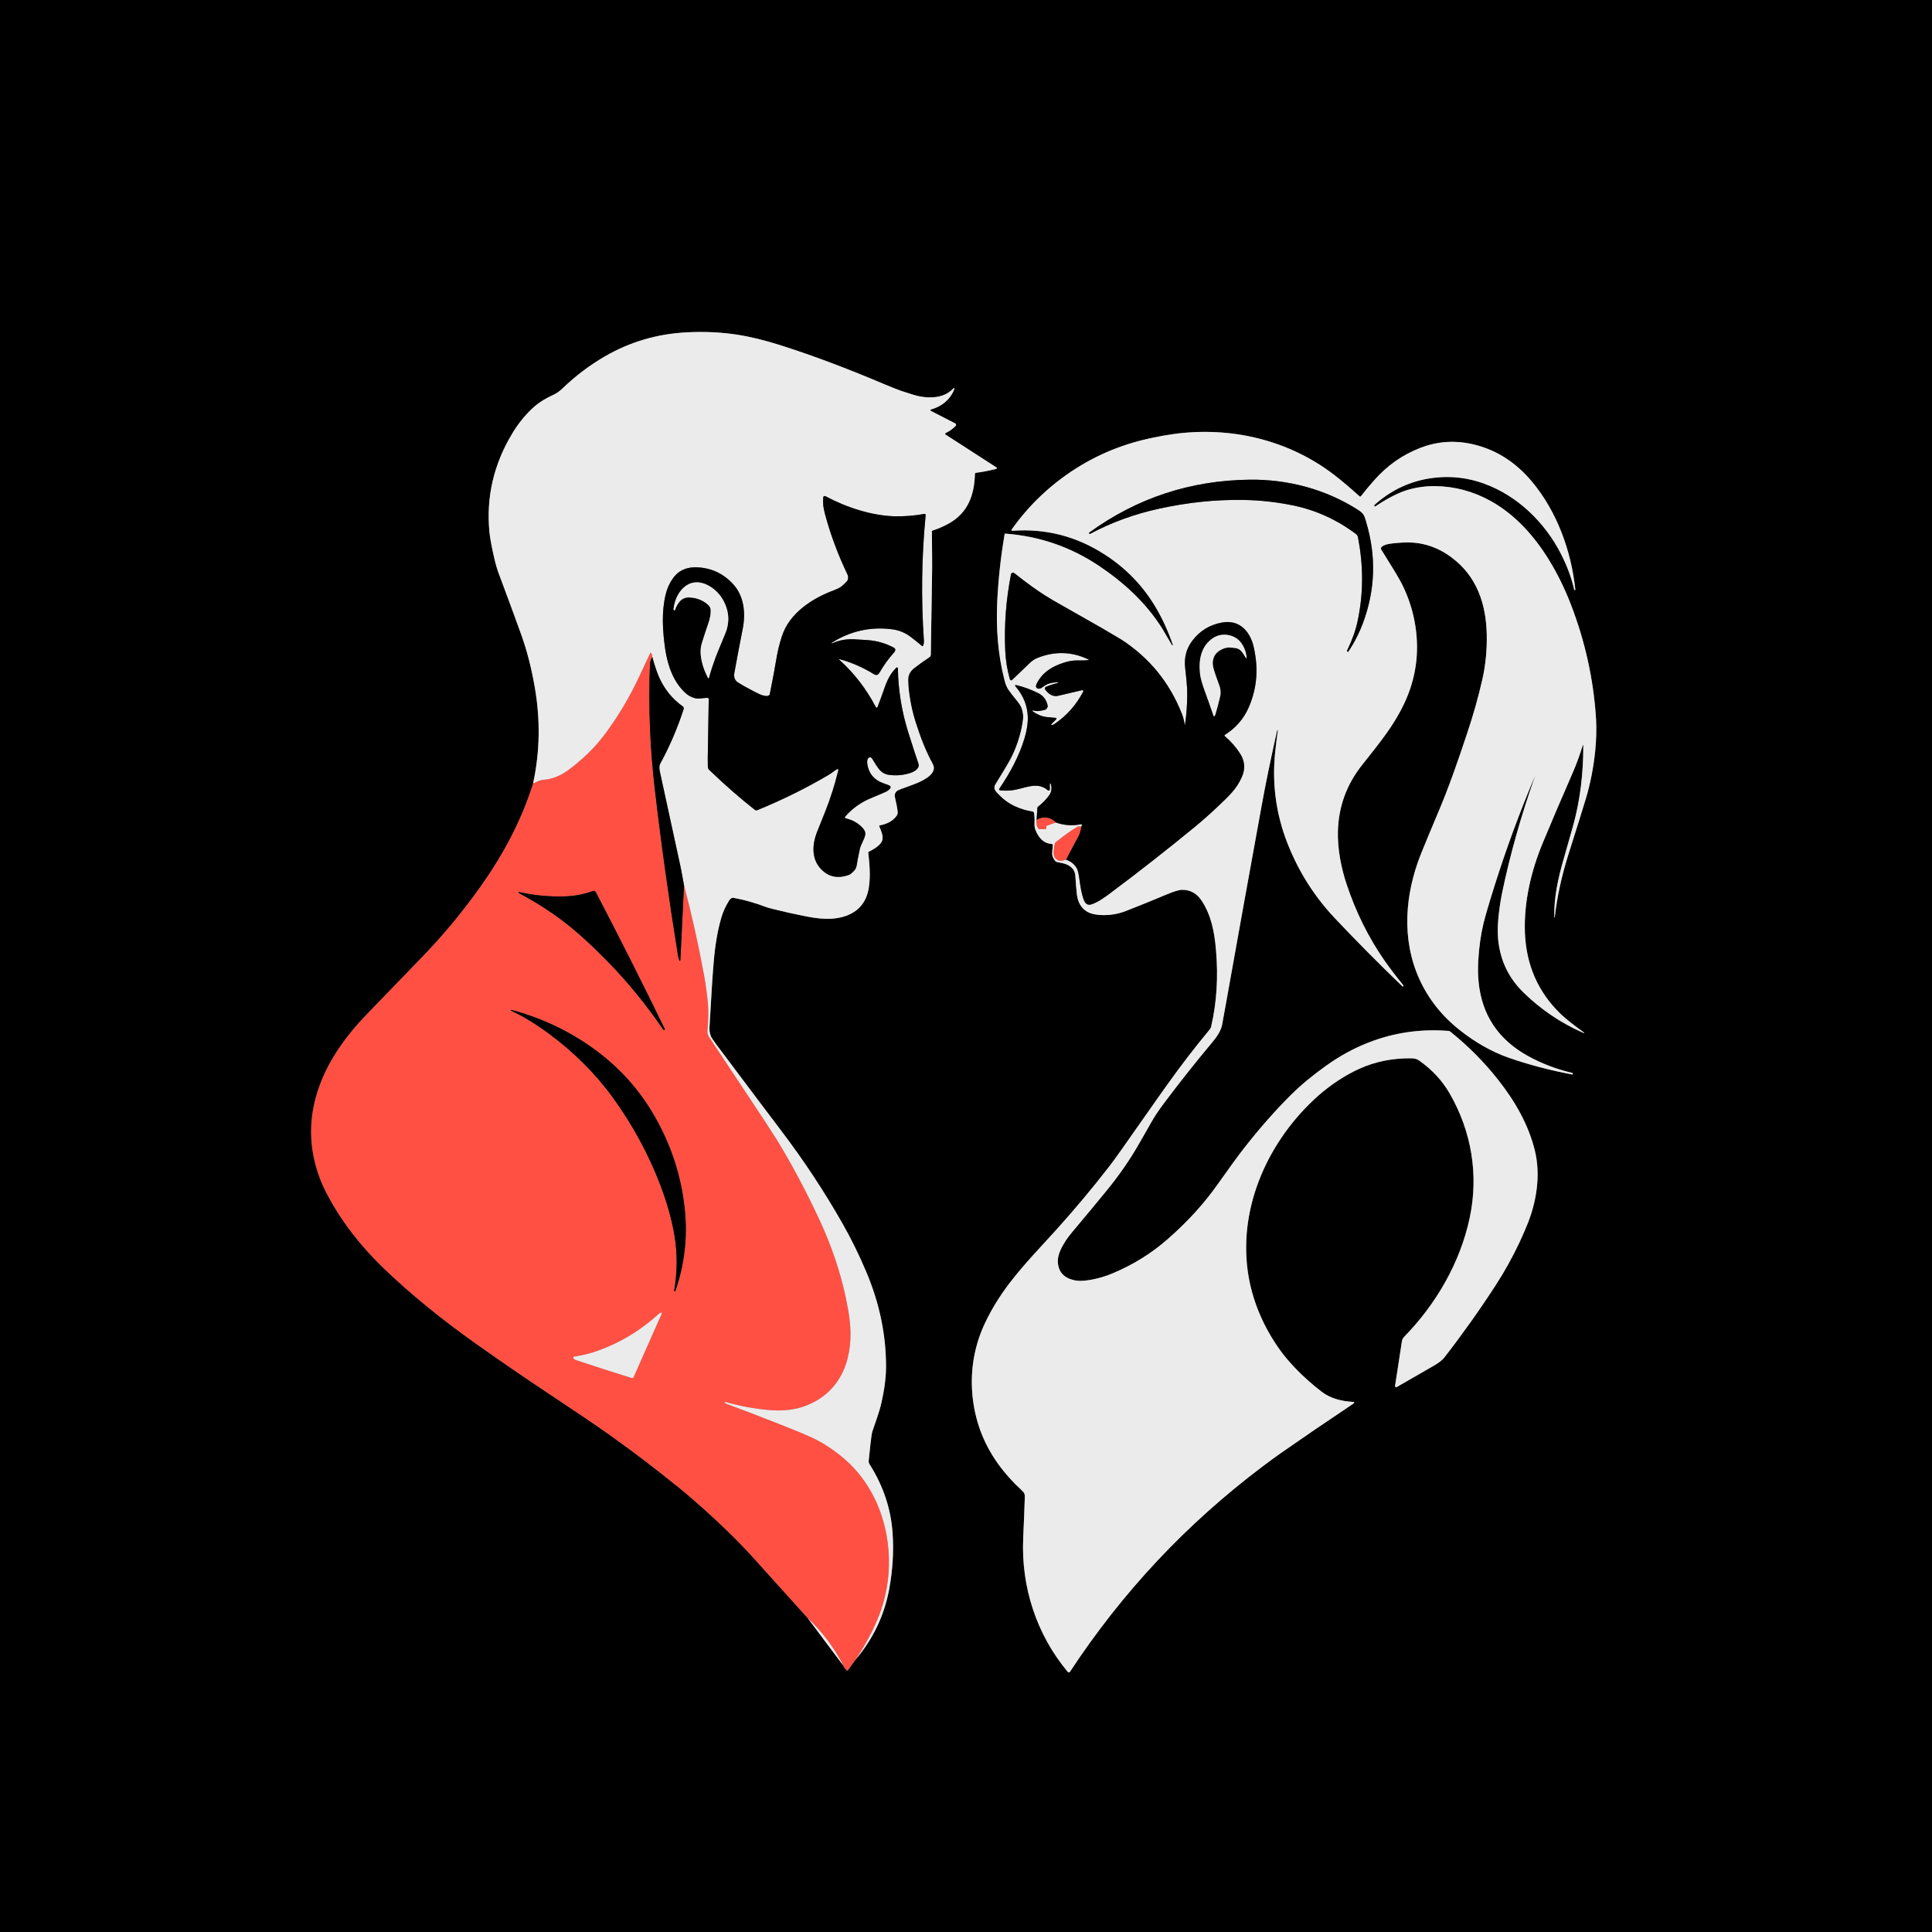 <svg version="1.2" xmlns="http://www.w3.org/2000/svg" viewBox="0 0 1773 1773" width="1773" height="1773">
	<rect x="0" y="0" width="1773" height="1773" fill="#333333" stroke="none"/>
	<title>niko1_Logo_minimalist_fit_Man_and_woman_vector_art_minimal_man_93cf337b-b8c6-4a6a-914e-c1430a9c1cb3-svg (1) (1)-svg</title>
	<style>
		.s0 { fill: none;stroke: #005457;stroke-width: 2 } 
		.s1 { fill: none;stroke: #767676;stroke-width: 2 } 
		.s2 { fill: none;stroke: #76c9cc;stroke-width: 2 } 
		.s3 { fill: #000000 } 
		.s4 { fill: #ebebeb } 
		.s5 { fill: #ff5043 } 
	</style>
	<g id="Layer">
		<path id="Layer" fill-rule="evenodd" class="s0" d="m489.2 719c-11.3 35.8-28.3 66.7-49.2 96q-23.6 33.1-51.7 62.3-38.3 39.7-51.6 53.4c-18.8 19.4-35 41.8-43.8 66.5q-15.1 42.1 0.5 83.9 3.2 8.6 8.5 18.1c12.9 23.6 29.5 44.5 48.9 63.5 25.7 24.9 55 48.4 84.9 69.7q33.2 23.6 68.8 47.2 38.3 25.4 54 36.6 32.3 22.9 65.2 49.6 8.3 6.8 15.2 12.9 30.1 26.4 51.5 49.9 25.7 28.4 51.2 56.8"/>
		<path id="Layer" fill-rule="evenodd" class="s1" d="m741.6 1485.4l32.1 42.8"/>
		<path id="Layer" fill-rule="evenodd" class="s0" d="m773.7 1528.3q0.9 2.5 3.3 4.6 0.2 0.1 0.3 0.2 0.2 0 0.3 0 0.2 0 0.3-0.1 0.2-0.1 0.3-0.2l7-9.8"/>
		<path id="Layer" fill-rule="evenodd" class="s1" d="m785.2 1523q24.2-28.6 30.9-65.1 4.6-25.4 3.1-49.6-2-34.1-21-64.2c-0.9-1.4-1.1-2.2-1-3.6q2-19.7 2.5-22.4 0.3-1.4 0.5-2.9 0.2-1.2 0.8-2.8c2.2-6.6 6-16.8 7.8-24.7q4.3-18.9 4.3-33.7 0-43.9-18.2-86.9-9.9-23.4-21.5-43.8-25-44.1-56.4-85.5-14-18.4-59-78.4-4.4-6-5.2-7.5-2-4.2-1.7-9.1 2.4-43.8 3.9-60.5 1.9-22.9 7-40.3 2.1-7.4 7.1-15.6c1-1.5 2.3-2.8 4.2-2.4q14.2 2.5 30 8.5 2.5 1 20.8 5.2 0.1 0 12.4 2.6c13.6 2.9 27.8 4.8 40.7-0.1q17.4-6.7 20.2-26.3c1.5-10 0.6-20.9-0.6-31.4q-0.1-0.5 0.4-0.8c4.3-2.2 12-6.3 12.7-11.6 0.4-4-1.3-7.6-3-11.8q-0.1-0.1-0.1-0.2 0-0.2 0.1-0.3 0.1-0.1 0.2-0.2 0.1 0 0.2-0.1c6.3-1.3 11.7-3.6 15.5-8.8q1.1-1.6 1-3.2c-0.3-4.1-1.2-7.7-2.3-12.8-0.7-2.6-0.6-4.5 1.2-6.4q1.1-1.1 4.2-2.2 5.2-1.8 11.7-4.3c6-2.3 18.4-7.5 18.4-15.1q0-1.7-1.5-4.5-8.2-15.1-15-36.6-5.3-16.3-6.9-34.4-0.4-5.6 0.1-8.3 1-4.4 4.9-7.5 7-5.5 14.2-10.2 0.3-0.2 0.6-0.5 0.2-0.3 0.4-0.6 0.2-0.3 0.3-0.7 0.1-0.3 0.1-0.7 0.5-35 1.1-70.2c0.3-13.2 0-26.4-0.1-42.7q0-0.2 0-0.3 0-0.1 0.1-0.3 0.1-0.1 0.2-0.2 0.2 0 0.3-0.1 7.5-2.4 14.6-6.3c17.9-9.9 23.7-26 24.3-45.7q0-0.2 0.1-0.3 0-0.2 0.2-0.4 0.1-0.1 0.3-0.2 0.2-0.1 0.3-0.1 8.9-1.2 17.5-3.3 0.9-0.2 1.4-0.5 0.2-0.1 0.3-0.3 0-0.1 0-0.3 0-0.1 0-0.3-0.1-0.1-0.3-0.2l-46.8-30.2q-0.1-0.1-0.2-0.3-0.1-0.2-0.1-0.4 0-0.2 0.1-0.4 0.1-0.2 0.3-0.3 5-2.3 9.1-6.4 0.3-0.3 0.4-0.7 0.1-0.3 0.1-0.7-0.1-0.3-0.3-0.7-0.2-0.2-0.6-0.4l-21.8-11.2q-2-1.1 0.2-1.7c9.1-2.6 16.7-8.6 20.4-17.3q1.7-4-1.4-0.9c-7.8 7.9-20.8 8.4-31.1 6.1q-4.1-0.9-15.5-4.7-5.7-2-15-5.9c-31.2-13.2-62.3-25.3-95.2-35.8q-21.8-7-40.2-9.9-22.4-3.5-46.9-2.2-40.4 2.1-74.8 22-21 12.2-38.5 29c-1.9 1.9-5.2 4.6-7.8 5.8-7.4 3.4-14.5 7.4-20.6 13.2q-10.7 10.2-18.3 23-25.3 42-20.9 89.7 0.7 7.2 3.3 19.2 2.6 12.2 5 18.6 12.4 33.1 20.7 56.2 8.1 22.4 12.7 49.1 7.8 45-1.6 88.2"/>
		<path id="Layer" fill-rule="evenodd" class="s2" d="m785.2 1523q12.3-18.4 20.1-37c21.1-49.8 10.5-114.2-33.2-149.5q-13.9-11.3-27.9-17.6-9.1-4.2-28-11.6-28.2-11.1-50.9-19.5-0.1-0.1-0.2-0.2-0.1-0.1-0.1-0.2 0-0.1 0-0.3 0.1-0.1 0.2-0.2l0.4-0.2q0 0 0.1-0.1 0 0 0 0 0 0 0.1 0 0 0 0 0 19.5 5.6 40.1 7.4c12.9 1.1 24.9-0.2 35.9-4.9 32.1-13.5 42-46 37.8-78.4q-1-8.4-3.4-19.7-7.5-35.5-24.1-71.4-18.9-40.6-39.9-74.7-3.3-5.3-10.9-16.9-20.4-30.9-50.5-76.2-1.9-2.9-1.6-5.8 1.4-15.7 0.3-26.8-1.1-11.4-3.4-24.3-7.6-41.4-18.4-82.6"/>
		<path id="Layer" fill-rule="evenodd" class="s1" d="m627.7 812.3q-0.8-4.2-1.6-8.7-0.8-4.7-1.7-8.8-4.8-21.8-18.8-86.5-1.1-4.9 0.2-7.3 13.2-24.2 21.6-50.3 0.1-0.3 0.1-0.7 0-0.3-0.1-0.6-0.1-0.3-0.3-0.6-0.2-0.3-0.5-0.5-14.8-10.6-22.1-27.6-2.6-6.1-5.9-17.7"/>
		<path id="Layer" fill-rule="evenodd" class="s2" d="m598.6 603q0-2.3-1.2-3.8-0.4-0.4-0.6 0-2.7 5.9-11 23.4-12 25.4-28.3 47.9-6.7 9.3-12.6 15.5-9.9 10.6-22.5 20.1-9.1 6.9-18.9 8.9-1.4 0.3-5.8 0.8-2.2 0.3-4.3 1.3-2.1 1-4.2 1.9"/>
		<path id="Layer" fill-rule="evenodd" class="s0" d="m598.6 603q-1.9 3-2.1 6.5-2.3 57 4.4 114.5 9 76.9 21.3 152.8 0.4 2.2 1 3.8 1 2.6 1.2-0.2l3.3-68.1"/>
		<path id="Layer" fill-rule="evenodd" class="s2" d="m773.7 1528.3q-12.5-24.3-32.1-42.9"/>
		<path id="Layer" fill-rule="evenodd" class="s1" d="m1408.5 712.9q-19.1 54.1-30 106.4-2.5 12.3-3.6 25.2-0.8 10.1 0 18.1 2.9 28.5 23.4 48.4 24 23.4 54.8 36.9 0.5 0.2 0.6-0.1 0-0.1 0-0.1 0-0.1 0-0.1 0 0-0.1-0.1 0 0 0 0c-8.3-6-16-11.7-22.5-18.1q-30-29.7-31.7-73.6c-1-28.1 5.7-56.5 16.4-82.3q11.1-26.8 27.7-64.9 4.7-10.8 8.7-23.7 0.8-2.7 0.8 0.1c0 24.6-2.8 49.1-9.3 72.6q-5 17.7-8.8 31c-5 17.2-8.9 35.2-8.5 53.3q0 0.3 0.2 0.2 0-0.1 0.1-0.1 0 0 0 0 0.1 0 0.1-0.1 0 0 0 0 3.1-27.9 12.6-58 12.4-39.1 15.8-50.3 6.3-21 8.7-44.3c1-9.3 1.3-20.4 0.8-29.3q-3.3-54.1-23.2-105.5-8.3-21.6-19.9-40.5c-13.5-22-31.1-41.8-53.7-54.3q-23.6-13.1-50.5-13.6c-11.4-0.2-23.7 2-33.8 6.5q-10.5 4.7-21.3 12.1-0.4 0.2-0.6 0l-0.7-0.7q-0.1-0.1 0-0.3 21.3-19.3 48.7-24.3 27-4.8 52.5 4.5c30.7 11.2 55.8 35.8 70.4 64.6q8.4 16.5 12.1 32.8 0 0 0.1 0.1 0 0 0 0 0.1 0.1 0.1 0.1 0.1 0 0.1 0l0.3-0.1q0.1 0 0.2 0 0-0.1 0.1-0.1 0-0.1 0.1-0.2 0 0 0-0.1c-3.8-35.4-16.8-71.5-39.8-99-13.9-16.6-30.7-28.2-51.7-33.7q-26.2-6.8-50.7 2.7-24.5 9.4-42.3 29.7-7 7.8-12.3 14.7-0.1 0.2-0.3 0.2-0.1 0.1-0.3 0.1-0.1 0-0.3 0-0.2-0.1-0.3-0.2-13.4-12.1-23.2-19.6c-41.9-32.3-95.3-44.8-147.4-37.6q-8.4 1.1-19.7 3.5-38 7.8-70 28.1-35.2 22.4-59 56.1-0.1 0.1-0.1 0.3 0 0.2 0.1 0.4 0.1 0.2 0.2 0.3 0.2 0.1 0.4 0.1 46.2-3.4 85.3 22.1 29.2 18.9 46.7 48.8 9.1 15.5 15.3 33.7 0.2 0.5-0.3 0.6-0.1 0-0.2 0 0-0.1-0.1-0.1-0.1 0-0.1-0.1-0.1 0-0.1-0.1-6.1-10.6-8.8-15c-14.9-23.6-34.5-41.8-58.3-57.8q-38.9-26-85.9-29.5-0.5-0.1-0.5 0.4-5.2 29.9-6.8 61.2c-1.2 24.9 0.5 49.3 6.8 73.5q1.3 4.7 3.1 7.6 2.6 3.9 7.8 10.2 3.8 4.6 4.8 7.7 1.7 5.2 1.2 9.6-2.1 16.6-9.5 32.6c-4.3 9-10.7 18.6-15.9 27.3-2.5 4.2 0.5 6.7 3.8 10 8.2 8.5 18.7 12.9 30.4 15q0.2 0 0.4 0.1 0.2 0.1 0.4 0.3 0.2 0.1 0.3 0.3 0.1 0.2 0.1 0.4 0.7 4.1 0.5 8.3-0.2 4.7 0.6 6.8c2.9 7.5 7.2 12.9 15.1 13.5q0.2 0 0.4 0.1 0.2 0.1 0.4 0.3 0.1 0.2 0.2 0.4 0.1 0.2 0.1 0.5-0.7 5.8-0.6 8.2 0.2 2.5 2.4 5.7c1.2 1.7 4.2 1.8 6.5 2.3 6 1.2 11.9 4.5 12.4 11.6q0.8 12.7 1.5 17.6 1.3 10.5 9 15.3 5.4 3.3 15.7 3.3 10.1 0 19.4-3.5 18.6-7.2 38-15.4 10.3-4.3 14.2-4.3 11.5-0.2 18.3 10.3c8.6 13.3 11.5 28.3 13 44.9q3.2 37.3-4.6 70.7-0.3 1.1-1.1 2.1c-29.7 35.8-44.5 58.7-81.2 110.6q-6.5 9.3-11.8 16.1-22.3 28.9-47.7 57c-14.5 16.1-29.5 31.4-43.2 49.3q-13.2 17.3-22 35.6-14.9 31.1-12.1 65.8 3 35.5 23.6 64.2 9.6 13.3 22.1 24.8c1.8 1.7 2.5 2.9 2.5 5.3q-0.4 14.2-1.5 38.2c-2 44.8 12.2 88.5 40.9 122.8q0.2 0.3 0.5 0.4 0.2 0.1 0.5 0.1 0.3 0 0.6-0.2 0.2-0.1 0.4-0.4 72.1-109.7 177-188.6 9-6.8 16.1-11.8 30.5-21.3 66.7-45.5 2.4-1.6-0.5-1.8c-10.4-0.6-20.6-3.3-28.3-9.3q-13.3-10.2-24.4-21.8-7.8-8.2-13.2-15.6c-15.6-21.5-26.5-46.6-30.2-72.9-8.5-60.6 19.5-120.9 64.1-160.9 11.5-10.2 25.5-19.6 39.2-25.6q21.5-9.5 46.9-9.2 4.2 0.1 6.7 1.8 18.2 12.7 28.5 30.7c20 34.8 26.6 74.5 18.3 113.7-8.7 41.2-30.8 79.3-60.1 109.3-1.9 2.1-2 3.1-2.4 5.8q-0.7 4.1-6 39-0.1 1.1 0.4 1.4 0.1 0.1 0.2 0.1 0.1 0.1 0.3 0.1 0.1 0 0.2 0 0.1-0.1 0.2-0.1 17.5-10.1 34.4-19.8c3.7-2.2 7.3-4.6 9.6-7.6q24.7-31.8 46.7-65.7 12.5-19.2 22.3-40.1 4.8-10.4 7.9-18.3c8.1-21.2 11.3-44.4 6-65.8-6-24.1-18.3-45.3-33.7-64.8q-19.2-24.4-44-44.3-0.1-0.1-0.3-0.1-0.1-0.1-0.3-0.2-0.1-0.1-0.3-0.1-0.2 0-0.3 0-38.8-3.2-74.1 10.7-19.7 7.8-38.5 21.1-18.7 13.3-32.6 27.2-21.2 21-42.6 48.3-8.2 10.5-24.3 33.3-18.5 26.3-45.5 50-22.3 19.7-50.6 31.6-13 5.5-26.3 6.9-5.5 0.5-9.6-0.5-14.1-3.3-14.7-16.7c-0.4-7.1 3.9-14.4 7.6-20.1q1.7-2.7 5.7-7.5 16.9-20.1 30.8-37.1 17.7-21.5 30.4-43.8 3.5-6.2 11.6-20.3 4.2-7.4 10.8-16.1 21.4-28.7 44.4-56.2 4.1-4.9 5.7-7.6 3-5.1 3.7-8.9 1-5 3.3-18.1 16.5-92.5 32.9-182.4 5.3-29.5 14.4-70 0.1-0.2 0.3-0.1l0.3 0.1q0 0.1 0 0.1-1.5 10.8-2.5 20.4-4.4 43.1 11.2 83.1 15.2 38.8 43.1 68.5 28.8 30.6 62.6 63.2 0.2 0.1 0.4-0.1l0.3-0.3q0.3-0.3 0.1-0.6-10.6-13.1-17.5-23-22-31.8-34.6-69.8c-5.3-15.7-8.4-33.2-8-48.7q0.9-33.7 21.9-60.4c16.4-20.8 29.1-35.9 39-56.9q15.9-33.7 10.2-70.9-2.9-18.6-10.7-35.2-2.8-6.2-9.7-17.5-3.5-5.6-10.9-17.5-0.2-0.3-0.3-0.7-0.1-0.3 0-0.7 0.1-0.3 0.3-0.6 0.1-0.4 0.4-0.6 2-1.5 4.6-2.2 4.2-1.1 14.9-1.7 24.7-1.4 44.9 13.9c22.8 17.1 31.3 42.2 32 70q0.6 21.6-4.1 42-5.6 24.5-13.9 49.2-0.6 2-6.4 19-10.1 29.4-17.8 47.9-13.9 33-18.2 43.8c-14.7 36.9-18.1 78.2-1.3 115.1q12.5 27.3 37 46.6 21.6 17 44.3 25.1 27.7 9.7 59 15.6 0.1 0 0.1 0 0.1 0 0.2-0.1 0 0 0.1-0.1 0-0.1 0-0.1v-0.3q0-0.2-0.1-0.3-0.1-0.2-0.1-0.3-0.1-0.1-0.2-0.2-0.2-0.1-0.3-0.1-21.9-5.2-40.5-15.5-40.9-22.6-45.3-68-0.9-9.3-0.2-20 1.1-18.9 4.7-33.6 2.6-10.7 9.7-33.2 16.4-52.2 37.3-101.5 0.7-1.6 0.1 0.1z"/>
		<path id="Layer" fill-rule="evenodd" class="s1" d="m763.2 590.2q-0.2-0.2 0.1-0.3 24.9-15.8 53.9-12.6c7.6 0.8 13.4 3.2 19.1 7.6q5.1 3.9 9.8 7.9 0.1 0.1 0.3 0.2 0.1 0 0.3 0 0.1-0.1 0.2-0.2 0.2-0.1 0.2-0.2 0.9-2.1 0.8-4.6-4-57.7 1.6-115.4 0-0.2-0.1-0.4 0-0.2-0.2-0.4-0.1-0.1-0.3-0.2-0.2 0-0.5 0-14 2.5-27.4 2.2c-21.3-0.6-44.6-8.3-63.6-18.5q-0.2-0.1-0.6-0.1-0.3 0-0.6 0.1-0.3 0.2-0.5 0.5-0.2 0.2-0.2 0.6-0.3 3.7 0 7.3 0.4 3.2 1.4 7.3 7.6 28.6 20.7 55.9c1 2 1.2 4.9-0.6 6.8q-2.6 2.8-5.1 4.7-2 1.5-6.1 3.1c-20.2 7.4-41.3 21-48.2 42.3q-3 9.3-4.5 17.4-3.1 18.2-6.6 35.5-0.1 0.4-0.2 0.7-0.2 0.3-0.4 0.5-0.3 0.3-0.6 0.4-0.3 0.2-0.6 0.3c-4.5 0.9-11.7-3.6-15.6-5.6q-6.8-3.5-11.7-6.6-4.5-2.9-3.5-8.7 2.6-14.7 7.8-41.2c2.7-14.2 1-29.4-8.6-40.1q-13.6-15.1-33.9-15.8c-7.8-0.2-14.8 2.1-19.7 7.7q-6 6.9-8.6 17.2c-3.9 15.9-2.9 33.2-0.4 50.5 2.3 15.1 7.7 30.6 19.3 40.6q3.1 2.7 7.9 4.1 2.2 0.6 5.7 0.2 3-0.4 5.7-0.5 0.3 0 0.5 0.1 0.3 0.1 0.5 0.3 0.2 0.1 0.3 0.4 0.1 0.2 0 0.5-0.5 29.6-0.9 53.8 0 3.4 0.1 8.3c0.1 2 1.1 2.6 2.6 4q21 20.1 40.3 35.2c1.1 0.9 1.9 0.8 3.2 0.2q34.9-14.4 65.1-32.3c2.8-1.6 4.8-3.7 7.6-5.1q0.2 0 0.4 0 0.2 0 0.4 0.1 0.1 0.1 0.2 0.3 0.1 0.2 0 0.4-4.8 19.9-12.1 38.2-6.3 15.8-7.8 19.5c-4 10.6-4.7 22.9 2.7 31.8q10.5 12.6 26.8 6.8 2-0.7 5.3-4.4 1.7-1.9 2.2-6.2 0.2-1.8 2.7-13.8 0.2-1.2 2.9-7c2.3-5 3.3-7.9-0.8-12q-6.2-6.5-15-8.4-0.3 0-0.5-0.2-0.2-0.2-0.3-0.5-0.1-0.3-0.1-0.6 0.1-0.2 0.3-0.5 8.6-9.9 20.9-15.7 1.1-0.5 15.5-6.6 2.5-1 4.4-3 1.2-1.3 0.6-2.4-0.4-0.6-1.7-1.1-1.7-0.6-4.9-1.8c-8.3-2.9-13.4-9-14.6-17.8-0.3-1.8-0.1-5.6 2.2-5.9q0.3 0 0.6 0 0.3 0.1 0.6 0.2 0.3 0.2 0.6 0.4 0.2 0.2 0.4 0.5 3.8 6.5 6.6 10 3.6 4.3 9 5 9.7 1.3 19.1-1.6c2.9-0.9 7-2.9 8-6.1q0.4-1.3-0.5-3.7-2.5-7.2-9-27.7-9-28.7-9.5-58.6 0-0.3-0.1-0.5-0.2-0.2-0.4-0.3-0.3-0.1-0.6-0.1-0.2 0.1-0.4 0.3c-7.3 7.3-9.2 14.1-13.6 26.4q-1.9 5.4-3.6 9.7-0.1 0.2-0.3 0.3-0.2 0.2-0.4 0.2-0.3 0-0.5-0.1-0.2-0.1-0.3-0.3-13-24.9-33.1-43.1-1.4-1.4 0.5-0.8 16.3 4.6 30.8 13.6c2.4 1.5 4 0.5 5.3-1.7q5.4-9.5 12.8-17.8 1.3-1.5 1.4-2.1 0.5-1.8-1.2-2.7-11-6-24.2-7-10.3-0.7-13.5-0.8-10.2-0.2-19.2 3.9-0.1 0-0.1 0z"/>
		<path id="Layer" fill-rule="evenodd" class="s1" d="m1246.1 492.6q7.9 39.9-0.3 77.7-2.5 12-9.5 26.6-0.1 0.1-0.1 0.2 0 0.2 0 0.3 0 0.1 0.1 0.2 0 0.1 0.1 0.2l0.3 0.3q0.3 0.3 0.6-0.1 8.2-12.1 13.5-26.3 16.9-45.3 3.1-91.9c-0.7-2.4-1.3-5.2-2.7-7.4q-1.4-2.2-4.7-4.3c-29.5-19-64.4-28.3-99.5-27.9q-81.7 0.9-147.3 48.5-0.6 0.4-0.1 0.9l0.2 0.2q0.1 0 0.1 0.1 0.1 0 0.2 0 0.1 0 0.1 0 0.1 0 0.2 0 29.4-15.7 63.4-23.1 39.3-8.6 77-8 22.7 0.3 45.7 5 31.3 6.4 57.8 26.2 1.5 1.2 1.8 2.6z"/>
		<path id="Layer" fill-rule="evenodd" class="s2" d="m951.3 752.4q-0.8 4.5 1.4 7.8 0.1 0.2 0.2 0.3 0.2 0.1 0.3 0.2 0.2 0.1 0.4 0.1 0.2 0.1 0.4 0.1h5.6q0.1 0 0.2-0.1 0.1 0 0.2-0.1 0.1-0.1 0.2-0.2 0-0.1 0-0.3v-1.8q0-0.5 0.5-0.6l8.3-3"/>
		<path id="Layer" fill-rule="evenodd" class="s1" d="m969 754.8q11.2 4 23.2 1.6 0.5-0.1 0.7 0.5 0.2 0.6-0.6 1.7"/>
		<path id="Layer" fill-rule="evenodd" class="s2" d="m992.3 758.6q-2.2-0.6-3.5 0.1-8.8 5.1-20.3 14.5-0.4 0.4-0.5 0.9-1 4.2-1.1 8.3 0 4.4 2.9 6.4 3.2 2.3 8.5 0"/>
		<path id="Layer" fill-rule="evenodd" class="s1" d="m978.3 788.9q7.2 2.5 10.2 8.6 1.1 2.4 2 8.9c0.9 6.6 2 14.4 4.4 20.1q2.1 4.9 6.8 3.4c5.3-1.8 11-5.7 15.5-9q40.5-30.2 80.3-62.9 10.2-8.5 19.9-17.7c10.3-9.8 17.4-16.2 22.2-27.2q5-11.1-1.5-21.4-5.8-9.1-14.2-16.2-0.1-0.1-0.1-0.3-0.1-0.1-0.1-0.3 0-0.1 0.1-0.3 0.1-0.1 0.2-0.2 14.8-9.3 21.7-24.7 10.2-23 6.3-48-1.3-8.6-2.9-12.9c-4.5-12.3-13.9-20-27.6-17.5q-17 3-27.4 16.8-8 10.6-6.5 24.5 0.2 1.7 1.3 12.5 0.7 6.9 0.6 12.5 0 12.9-1.9 26.6-0.3 2.4-0.6 0-0.5-4.2-2.3-8.9-17.1-43.6-56.2-68.7-3.4-2.1-17.3-10.2-16.4-9.4-35.2-20-11.4-6.4-17.2-10.1-12.5-8-27.8-20.2-1.5-1.1-2.8 0.1 0 0.1-0.1 0.2-0.1 0.1-0.1 0.2-0.1 0-0.1 0.1-0.1 0.1-0.1 0.3-6.9 35.3-5.3 70 0.6 13.7 4.3 26.4 0.1 0.3 0.3 0.5 0.2 0.3 0.5 0.4 0.3 0 0.7 0 0.3-0.1 0.5-0.3 5.6-5.3 15.3-14.7 4.1-4 7.4-5.3 24.3-9.9 47.4 1.2 0.1 0 0.2 0.1 0 0.1 0 0.2 0 0.1-0.1 0.2-0.1 0-0.2 0.1-3.2 0.4-10.5 0.3-5.3-0.1-11.9 2c-10.7 3.4-19.7 8.7-25 19.3q-1.2 2.5-0.3 3.6c1.6 1.9 4.3 0.8 6-0.6q5.3-4.3 13.5-4.2 0.2 0 0.3 0.1 0.3 0.1 0.2 0.2 0 0.1-0.1 0.1 0 0.1-0.1 0.1 0 0.1 0 0.1-0.1 0-0.1 0-5.3 1.2-10.8 3.4-0.3 0.2-0.6 0.4-0.3 0.3-0.4 0.7-0.1 0.4-0.1 0.8 0.1 0.4 0.3 0.7c2.3 3.5 6.8 6.9 11.6 5.8q10.9-2.5 21.7-5.1 1.5-0.4 1.7 0.7 0 0 0 0.1 0 0 0 0.1 0 0.1 0 0.1-0.1 0.1-0.1 0.1-9.6 18.5-26.4 29.8-1.6 1.1-2.7 0.8-0.6-0.2-0.2-0.6l4.5-4.5q0.2-0.1 0.2-0.4 0.1-0.2 0-0.4-0.1-0.2-0.3-0.3-0.1-0.2-0.4-0.2-7.6-0.8-8.4-0.8c-4.1-0.4-8-2.2-10.9-4q-4.6-2.9 0.7-1.6 2.4 0.6 8.4-0.9 1.4-0.3 2-1.3 1-1.5 0.9-2.3-1.5-8.4-9.3-12.1-9.2-4.5-18.8-6.9-3.1-0.8-1 1.6 10.3 12.2 10.8 27.3 0.3 8.7-3 19.7c-5 16.7-13.4 31.9-23.1 46.3q-0.2 0.2-0.2 0.5 0 0.2 0.1 0.4 0.1 0.3 0.3 0.4 0.2 0.2 0.5 0.2 4.9 0.5 9.4 0.1c12.1-0.9 24-9.2 34.5-0.1q0.2 0.2 0.5 0.2 0.3 0.1 0.6-0.1 0.3-0.1 0.5-0.4 0.1-0.2 0.1-0.5v-5.3q0-0.1 0.1-0.1 0.2-0.1 0.3-0.1 0.4 0.1 0.5 0.4 1.9 6-1.8 10.9-3.8 5.2-10.1 10.2-0.1 0.1-0.1 0.2-0.1 0.1-0.2 0.2 0 0.1-0.1 0.2 0 0.1 0 0.3l-0.7 11"/>
		<path id="Layer" fill-rule="evenodd" class="s0" d="m978.3 788.9q5.6-10.9 11.5-21.7 1.6-2.9 2.5-8.6"/>
		<path id="Layer" fill-rule="evenodd" class="s0" d="m969 754.8q-8.2-7.7-17.7-2.4"/>
		<path id="Layer" fill-rule="evenodd" class="s1" d="m652.1 558.9c0.5 4.2-0.6 9.1-2.3 13.9q-2.9 8.4-5.8 17.7c-3 9.9 1 22.6 5.6 31.4q0.6 1.3 1-0.1 2.4-8.8 6.1-18.8 1.6-4.2 8.9-21.7 5.9-14.3-0.8-28.3-4.2-8.8-12.1-14.1c-18.1-12-32.4 1.9-34.6 19.9q0 0.6 0.3 1.1 0 0.2 0.2 0.2 0.1 0.1 0.3 0.1 0.2 0 0.3-0.1 0.1-0.1 0.2-0.3 1.4-4.1 4-7.4 3.7-4.6 10-4.1 9.1 0.6 15.6 6 2.8 2.3 3.1 4.6z"/>
		<path id="Layer" fill-rule="evenodd" class="s1" d="m1128.4 594.2q3.2 0.2 5.9 0.6c4.2 0.7 6.2 4.4 8.5 8.1q1.5 2.4 1.1-0.3-0.9-7.6-5.5-13.4c-6-7.3-17.3-8.8-25-3.8-11.2 7.4-13.6 20-12.1 33.2q0.6 5.3 4.6 16.3 2.7 7.2 7.8 22 0 0.1 0.1 0.2 0.1 0.1 0.2 0.2 0.2 0 0.3 0 0.1 0 0.2-0.1 0.4-0.3 0.8-1.4 2.2-7.1 4.4-16.6c0.7-3.1 0.4-7-0.5-9.4q-1.8-5.2-3.7-10.4-2.6-7.4-2.6-10.6 0-9.6 9.7-13.5 3.2-1.3 5.8-1.1z"/>
		<path id="Layer" fill-rule="evenodd" class="s0" d="m557.7 882.4q27.7 28.4 51 62.5 0.1 0.1 0.2 0.2 0.1 0 0.2 0 0.1 0.1 0.3 0.1 0.1-0.1 0.3-0.1l0.3-0.2q0 0 0.1-0.1 0 0 0.1-0.1 0-0.1 0-0.2 0-0.1-0.1-0.1-30.7-63.1-63.3-125.6-0.2-0.4-0.5-0.6-0.3-0.3-0.6-0.4-0.4-0.2-0.8-0.2-0.4 0-0.8 0.1-12 4.4-25.1 4.9-21.1 0.8-42.5-3.9-0.8-0.2-0.6 0.6 0 0 0.1 0 0 0 0 0.1 0 0 0.1 0 0 0 0 0.1 22.8 12.1 42.2 27 18 14 39.4 35.9z"/>
		<path id="Layer" fill-rule="evenodd" class="s0" d="m504.3 949c22 16.3 42.1 36.1 58.1 58.2q27.2 37.5 43.6 80.3 9.3 24.5 13 46.5 4.1 24.4-0.3 50.6 0 0.2 0.2 0.2l0.5 0.3q0.2 0.1 0.3-0.1 12.9-37.2 8.6-76.2-4.7-43.5-26.4-82.3-19.3-34.7-50.5-59.1-36.3-28.3-81.7-40.5-0.5-0.1-0.7 0-0.8 0.2-0.1 0.5 16.7 7.7 35.4 21.6z"/>
		<path id="Layer" fill-rule="evenodd" class="s2" d="m605.3 1205.3c-17.8 16.1-37.5 28.1-60.3 35.6-6.4 2.1-11.9 3.1-18.1 4.2q-0.2 0-0.4 0.2-0.2 0.1-0.3 0.4-0.1 0.2 0 0.4 0 0.3 0.2 0.5 0.7 1 2.6 1.6 30.8 10.2 51 16.4 0.1 0.1 0.3 0 0.2 0 0.4 0 0.2-0.1 0.3-0.3 0.2-0.1 0.3-0.3l25.9-58.5q0.1-0.1 0.1-0.2 0-0.2-0.1-0.3 0-0.1-0.1-0.1-0.1-0.1-0.2-0.1-0.9-0.2-1.6 0.5z"/>
	</g>
	<path id="Layer" fill-rule="evenodd" class="s3" d="m1773 0v1773h-1773v-1773zm-1283.8 719c-11.3 35.8-28.3 66.7-49.2 96q-23.6 33.1-51.7 62.3-38.3 39.7-51.6 53.4c-18.8 19.4-35 41.8-43.8 66.5q-15.1 42.1 0.5 83.9 3.2 8.6 8.5 18.1c12.8 23.6 29.5 44.5 48.9 63.5 25.7 24.9 55 48.4 84.9 69.7q33.2 23.6 68.8 47.2 38.3 25.4 54 36.6 32.3 22.9 65.2 49.6 8.3 6.8 15.2 12.9 30.1 26.4 51.5 49.9 25.7 28.4 51.2 56.8l32.1 42.8q0.9 2.5 3.3 4.7 0.2 0.1 0.3 0.2 0.2 0 0.3 0 0.2 0 0.3-0.1 0.2-0.1 0.3-0.2l7-9.8q24.2-28.6 30.9-65.1 4.6-25.4 3.1-49.6-2-34.1-21-64.2c-0.9-1.4-1.1-2.2-1-3.6q2-19.7 2.5-22.4 0.3-1.4 0.5-2.9 0.2-1.2 0.8-2.8c2.2-6.6 6-16.8 7.8-24.7q4.3-18.9 4.3-33.7 0-43.9-18.2-86.9-9.9-23.4-21.5-43.8-25-44.1-56.4-85.5-14-18.4-59-78.4-4.4-6-5.2-7.5-2-4.2-1.7-9.1 2.4-43.8 3.9-60.5 1.9-22.9 7-40.3 2.1-7.4 7.1-15.6c1-1.5 2.3-2.8 4.2-2.4q14.2 2.5 30 8.5 2.5 1 20.8 5.2 0.1 0 12.4 2.6c13.6 2.9 27.8 4.8 40.7-0.1q17.4-6.7 20.2-26.3c1.5-10 0.6-20.9-0.6-31.4q-0.1-0.5 0.4-0.8c4.3-2.2 12-6.3 12.7-11.6 0.4-4-1.3-7.6-3-11.8q-0.1-0.1-0.1-0.2 0-0.2 0.1-0.3 0.1-0.1 0.2-0.2 0.1 0 0.2-0.1c6.3-1.3 11.7-3.6 15.5-8.8q1.1-1.6 1-3.2c-0.3-4.1-1.2-7.8-2.3-12.8-0.7-2.6-0.6-4.5 1.2-6.4q1.1-1.1 4.2-2.2 5.2-1.8 11.7-4.3c6-2.3 18.4-7.5 18.4-15.1q0-1.7-1.5-4.5-8.2-15.1-15-36.6-5.3-16.3-6.9-34.4-0.4-5.6 0.1-8.3 1-4.4 4.9-7.5 7-5.5 14.2-10.2 0.3-0.2 0.6-0.5 0.2-0.3 0.4-0.6 0.2-0.3 0.3-0.7 0.1-0.3 0.1-0.7 0.5-35 1.1-70.2c0.3-13.2 0-26.4-0.1-42.7q0-0.2 0-0.3 0-0.1 0.1-0.3 0.1-0.1 0.2-0.2 0.2 0 0.3-0.1 7.5-2.4 14.6-6.3c17.9-9.9 23.7-26 24.3-45.7q0-0.2 0.1-0.3 0-0.2 0.2-0.4 0.1-0.1 0.3-0.2 0.2-0.1 0.3-0.1 8.9-1.2 17.5-3.3 0.9-0.2 1.4-0.5 0.2-0.1 0.3-0.3 0-0.1 0-0.3 0-0.1 0-0.3-0.1-0.1-0.3-0.2l-46.8-30.2q-0.1-0.1-0.2-0.3-0.1-0.2-0.1-0.4 0-0.2 0.1-0.4 0.1-0.2 0.3-0.3 5-2.3 9.1-6.5 0.3-0.2 0.4-0.6 0.1-0.3 0.1-0.7-0.1-0.3-0.3-0.7-0.2-0.2-0.6-0.4l-21.8-11.2q-2-1.1 0.2-1.7c9.1-2.6 16.7-8.6 20.4-17.3q1.7-4-1.4-0.9c-7.8 7.9-20.8 8.4-31.1 6.1q-4.1-0.9-15.5-4.7-5.7-2-15-5.9c-31.2-13.2-62.3-25.3-95.2-35.8q-21.8-7-40.2-9.9-22.4-3.5-46.9-2.2-40.4 2.1-74.8 22-21 12.2-38.5 29c-1.9 1.9-5.2 4.6-7.8 5.8-7.4 3.4-14.5 7.4-20.6 13.2q-10.7 10.2-18.3 23-25.3 42-20.9 89.7 0.7 7.2 3.3 19.2 2.6 12.2 5 18.6 12.4 33.1 20.7 56.2 8.1 22.4 12.7 49.1 7.8 45-1.6 88.2zm919.3-6.1q-19.1 54.1-30 106.4-2.5 12.3-3.6 25.2-0.8 10.1 0 18.1 2.9 28.5 23.4 48.4 24 23.4 54.8 36.9 0.5 0.2 0.6-0.2 0 0 0 0 0-0.1 0-0.1 0 0-0.1-0.1 0 0 0 0c-8.3-6-16-11.7-22.5-18.1q-30-29.7-31.7-73.6c-1-28.1 5.7-56.5 16.4-82.3q11.1-26.8 27.7-64.9 4.7-10.8 8.7-23.7 0.8-2.7 0.8 0.1c0 24.6-2.8 49.1-9.3 72.6q-5 17.7-8.8 31c-5 17.2-8.9 35.2-8.5 53.3q0 0.2 0.2 0.2 0-0.1 0.1-0.1 0 0 0 0 0.1 0 0.1-0.1 0 0 0 0 3.1-27.9 12.6-58 12.4-39.1 15.8-50.3 6.3-21 8.7-44.3c1-9.3 1.3-20.4 0.8-29.3q-3.3-54.1-23.2-105.5-8.3-21.6-19.9-40.5c-13.5-22-31.1-41.8-53.7-54.3q-23.6-13.1-50.5-13.6c-11.4-0.2-23.7 2-33.8 6.5q-10.5 4.7-21.3 12.1-0.4 0.2-0.6 0l-0.7-0.7q-0.1-0.1 0-0.3 21.3-19.3 48.7-24.3 27-4.8 52.5 4.5c30.7 11.2 55.8 35.8 70.4 64.6q8.4 16.5 12.1 32.8 0 0 0.1 0.1 0 0 0 0 0.1 0.1 0.1 0.1 0.1 0 0.1 0l0.3-0.1q0.1 0 0.2 0 0-0.1 0.1-0.1 0-0.1 0.1-0.2 0 0 0-0.1c-3.8-35.4-16.8-71.5-39.8-99-13.9-16.6-30.7-28.2-51.7-33.7q-26.2-6.8-50.7 2.7-24.5 9.4-42.3 29.7-7 7.8-12.3 14.7-0.1 0.2-0.3 0.2-0.1 0.1-0.3 0.1-0.1 0-0.3 0-0.2-0.1-0.3-0.2-13.4-12.1-23.2-19.6c-41.9-32.3-95.3-44.8-147.4-37.6q-8.4 1.1-19.7 3.5-38 7.8-70 28.1-35.2 22.4-59 56-0.1 0.2-0.1 0.4 0 0.2 0.1 0.4 0.1 0.2 0.2 0.3 0.2 0.1 0.4 0.1 46.2-3.4 85.3 22.1 29.2 18.9 46.7 48.8 9.1 15.5 15.3 33.7 0.2 0.4-0.3 0.6-0.1 0-0.2 0 0-0.1-0.1-0.1-0.1 0-0.1-0.1-0.1 0-0.1-0.1-6.1-10.6-8.8-15c-14.9-23.6-34.5-41.8-58.3-57.8q-38.9-26-85.9-29.5-0.5-0.1-0.5 0.4-5.2 29.9-6.8 61.2c-1.2 24.9 0.5 49.3 6.8 73.5q1.3 4.7 3.1 7.6 2.6 3.9 7.8 10.2 3.8 4.6 4.8 7.7 1.7 5.2 1.2 9.6-2.1 16.6-9.5 32.6c-4.3 9-10.7 18.6-15.9 27.3-2.5 4.2 0.5 6.7 3.8 10 8.2 8.5 18.7 12.9 30.4 14.9q0.2 0.1 0.4 0.2 0.2 0.1 0.4 0.3 0.2 0.1 0.3 0.3 0.1 0.2 0.1 0.4 0.7 4.1 0.5 8.3-0.2 4.7 0.6 6.8c2.9 7.5 7.2 12.9 15.1 13.5q0.2 0 0.4 0.1 0.2 0.1 0.4 0.3 0.1 0.2 0.2 0.4 0.1 0.2 0.1 0.4-0.7 5.9-0.6 8.3 0.2 2.5 2.4 5.7c1.2 1.7 4.2 1.8 6.5 2.3 6 1.2 11.9 4.5 12.4 11.6q0.8 12.6 1.5 17.6 1.3 10.5 9 15.3 5.4 3.3 15.7 3.3 10.1 0 19.4-3.5 18.6-7.2 38-15.4 10.3-4.3 14.2-4.3 11.5-0.2 18.3 10.3c8.6 13.3 11.5 28.3 13 44.9q3.2 37.3-4.6 70.7-0.3 1.1-1.1 2.1c-29.7 35.8-44.5 58.7-81.2 110.6q-6.5 9.3-11.8 16.1-22.3 28.9-47.7 57c-14.5 16.1-29.5 31.4-43.2 49.3q-13.2 17.3-22 35.6-14.9 31.1-12.1 65.8 3 35.5 23.6 64.2 9.6 13.3 22.1 24.8c1.8 1.7 2.5 2.9 2.5 5.3q-0.4 14.2-1.5 38.2c-2 44.8 12.2 88.5 40.9 122.8q0.2 0.3 0.5 0.4 0.2 0.1 0.5 0.1 0.3 0 0.6-0.2 0.2-0.1 0.4-0.4 72.1-109.7 177-188.6 9-6.8 16.1-11.8 30.5-21.3 66.7-45.5 2.4-1.6-0.5-1.8c-10.4-0.6-20.6-3.3-28.3-9.3q-13.3-10.2-24.4-21.8-7.8-8.2-13.2-15.6c-15.6-21.5-26.5-46.6-30.2-72.9-8.5-60.6 19.5-120.9 64.1-160.9 11.5-10.2 25.5-19.6 39.2-25.6q21.5-9.5 46.9-9.2 4.2 0.1 6.7 1.8 18.2 12.7 28.5 30.7c20 34.8 26.6 74.5 18.3 113.7-8.7 41.2-30.8 79.3-60.1 109.3-1.9 2.1-2 3.1-2.4 5.8q-0.7 4.1-6 39-0.1 1.1 0.4 1.4 0.1 0.1 0.2 0.1 0.1 0.1 0.3 0.1 0.1 0 0.2 0 0.1-0.1 0.2-0.1 17.5-10.1 34.4-19.8c3.7-2.2 7.3-4.6 9.6-7.6q24.7-31.8 46.7-65.7 12.5-19.2 22.3-40.1 4.8-10.4 7.9-18.3c8.1-21.2 11.3-44.4 6-65.8-6-24.1-18.3-45.3-33.7-64.8q-19.2-24.4-44-44.3-0.1-0.1-0.3-0.1-0.1-0.1-0.3-0.2-0.1-0.1-0.3-0.1-0.2 0-0.3-0.1-38.8-3.1-74.1 10.8-19.7 7.7-38.5 21.1-18.7 13.3-32.6 27.1-21.2 21.1-42.6 48.4-8.2 10.5-24.3 33.3-18.5 26.3-45.5 50-22.3 19.7-50.6 31.6-13 5.5-26.3 6.9-5.5 0.5-9.6-0.5-14.1-3.3-14.7-16.7c-0.4-7.1 3.9-14.4 7.6-20.1q1.7-2.7 5.7-7.5 16.9-20.1 30.8-37.1 17.7-21.5 30.4-43.8 3.5-6.2 11.6-20.3 4.2-7.4 10.8-16.2 21.4-28.6 44.4-56.1 4.1-4.9 5.7-7.6 3-5.1 3.7-8.9 1-5 3.3-18.1 16.5-92.5 32.9-182.4 5.3-29.5 14.4-70 0.1-0.2 0.3-0.1l0.3 0.1q0 0.1 0 0.1-1.5 10.8-2.5 20.4-4.4 43.1 11.2 83.1 15.2 38.8 43.1 68.5 28.8 30.6 62.6 63.2 0.2 0.1 0.4-0.1l0.3-0.3q0.3-0.3 0.1-0.6-10.6-13.1-17.5-23-22-31.8-34.6-69.8c-5.3-15.7-8.4-33.2-8-48.7q0.9-33.7 21.9-60.4c16.4-20.8 29.1-35.9 39-56.9q15.9-33.7 10.2-70.9-2.9-18.6-10.7-35.2-2.8-6.2-9.7-17.5-3.5-5.6-10.9-17.5-0.2-0.3-0.3-0.7-0.1-0.3 0-0.7 0.1-0.3 0.3-0.6 0.1-0.4 0.4-0.6 2-1.5 4.6-2.2 4.2-1.1 14.9-1.7 24.7-1.4 44.9 13.9c22.8 17.1 31.3 42.2 32 70q0.6 21.6-4.1 42-5.6 24.5-13.9 49.2-0.6 2-6.4 19-10.1 29.4-17.8 47.9-13.9 33-18.2 43.8c-14.7 36.9-18.1 78.2-1.3 115.1q12.5 27.3 37 46.6 21.6 17 44.3 25.1 27.7 9.7 59 15.6 0.1 0 0.1 0 0.1 0 0.2-0.1 0 0 0.1-0.1 0-0.1 0-0.1v-0.3q0-0.2-0.1-0.3-0.1-0.2-0.1-0.3-0.1-0.1-0.2-0.2-0.2-0.1-0.3-0.1-21.9-5.2-40.5-15.5-40.9-22.6-45.3-68.1-0.9-9.2-0.2-19.9 1.1-18.9 4.7-33.6 2.6-10.7 9.7-33.2 16.4-52.2 37.3-101.5 0.7-1.6 0.1 0.1z"/>
	<path id="Layer" fill-rule="evenodd" class="s4" d="m785.2 1523q12.3-18.4 20.1-37c21.1-49.8 10.5-114.2-33.2-149.5q-13.9-11.3-27.9-17.6-9.1-4.2-28-11.6-28.2-11.1-50.9-19.5-0.1-0.1-0.2-0.2-0.1-0.1-0.1-0.2 0-0.1 0-0.3 0.1-0.1 0.2-0.2l0.4-0.2q0 0 0.1-0.1 0 0 0 0 0 0 0.1 0 0 0 0 0 19.5 5.6 40.1 7.4c12.9 1.1 24.9-0.2 35.9-4.9 32.1-13.5 42-46 37.8-78.4q-1-8.4-3.4-19.7-7.5-35.5-24.1-71.4-18.9-40.6-39.9-74.7-3.3-5.3-10.9-16.9-20.4-30.9-50.5-76.2-1.9-2.9-1.6-5.8 1.4-15.7 0.3-26.8-1.1-11.4-3.4-24.3-7.6-41.4-18.4-82.6-0.8-4.2-1.6-8.7-0.8-4.7-1.7-8.8-4.8-21.8-18.8-86.5-1.1-4.9 0.2-7.3 13.2-24.2 21.6-50.3 0.1-0.3 0.1-0.7 0-0.3-0.1-0.6-0.1-0.3-0.3-0.6-0.2-0.3-0.5-0.5-14.8-10.6-22.1-27.6-2.6-6.1-5.9-17.7 0-2.3-1.2-3.8-0.4-0.4-0.6 0-2.7 5.9-11 23.4-12 25.4-28.3 47.9-6.7 9.3-12.6 15.5-9.9 10.6-22.5 20.1-9.1 6.9-18.9 8.9-1.4 0.3-5.8 0.8-2.2 0.3-4.3 1.3-2.1 1-4.2 1.9 9.4-43.2 1.6-88.2-4.6-26.7-12.7-49.1-8.3-23.1-20.7-56.2-2.4-6.4-5-18.6-2.6-12-3.3-19.2-4.4-47.7 20.9-89.7 7.6-12.8 18.3-23c6.1-5.8 13.2-9.8 20.6-13.2 2.6-1.2 5.9-3.9 7.8-5.8q17.5-16.8 38.5-29 34.4-19.9 74.8-22 24.4-1.3 46.9 2.2 18.4 2.9 40.2 9.9c32.9 10.5 64 22.6 95.2 35.8q9.3 3.9 15 5.9 11.4 3.8 15.5 4.7c10.3 2.3 23.3 1.8 31.1-6.1q3.1-3.1 1.4 0.9c-3.7 8.7-11.3 14.7-20.4 17.3q-2.2 0.6-0.2 1.7l21.8 11.2q0.4 0.2 0.6 0.4 0.2 0.4 0.3 0.7 0 0.4-0.1 0.7-0.1 0.4-0.4 0.7-4.1 4.1-9.1 6.4-0.2 0.1-0.3 0.3-0.1 0.2-0.1 0.4 0 0.2 0.1 0.4 0.1 0.2 0.2 0.3l46.8 30.2q0.2 0.1 0.3 0.2 0 0.2 0 0.3 0 0.2 0 0.3-0.1 0.2-0.3 0.3-0.5 0.3-1.4 0.5-8.6 2.1-17.5 3.3-0.1 0-0.3 0.1-0.2 0.1-0.3 0.2-0.2 0.2-0.2 0.4-0.1 0.1-0.1 0.3c-0.6 19.7-6.4 35.8-24.3 45.7q-7.1 3.9-14.6 6.3-0.1 0.1-0.3 0.1-0.1 0.1-0.2 0.2-0.1 0.2-0.1 0.3 0 0.1 0 0.3c0.1 16.3 0.4 29.5 0.1 42.7q-0.6 35.2-1.1 70.2 0 0.4-0.1 0.7-0.1 0.4-0.3 0.7-0.2 0.3-0.4 0.6-0.3 0.3-0.6 0.5-7.2 4.7-14.2 10.2-3.9 3.1-4.9 7.5-0.5 2.7-0.1 8.3 1.6 18.1 6.9 34.4 6.8 21.5 15 36.6 1.5 2.8 1.5 4.5c0 7.6-12.4 12.8-18.4 15.1q-6.5 2.5-11.7 4.3-3.1 1.1-4.2 2.2c-1.8 1.9-1.9 3.8-1.2 6.4 1.1 5.1 2 8.7 2.3 12.8q0.1 1.6-1 3.2c-3.8 5.2-9.2 7.5-15.5 8.8q-0.1 0.1-0.2 0.1-0.1 0.1-0.2 0.2-0.1 0.1-0.1 0.3 0 0.1 0.1 0.2c1.7 4.2 3.4 7.8 3 11.8-0.7 5.3-8.4 9.4-12.7 11.6q-0.5 0.3-0.4 0.8c1.2 10.5 2.1 21.4 0.6 31.4q-2.8 19.6-20.2 26.3c-12.9 4.9-27.1 3-40.7 0.1q-12.3-2.6-12.4-2.6-18.3-4.2-20.8-5.2-15.8-6-30-8.5c-1.9-0.4-3.2 0.9-4.2 2.4q-5 8.2-7.1 15.6-5.1 17.4-7 40.3-1.5 16.7-3.9 60.5-0.3 4.9 1.7 9.1 0.8 1.5 5.2 7.5 45 60 59 78.4 31.4 41.4 56.4 85.5 11.6 20.4 21.5 43.8 18.2 43 18.2 86.9 0 14.8-4.3 33.7c-1.8 7.9-5.6 18.1-7.8 24.7q-0.6 1.6-0.8 2.8-0.2 1.5-0.5 2.9-0.5 2.7-2.5 22.4c-0.1 1.4 0.1 2.2 1 3.6q19 30.1 21 64.2 1.5 24.2-3.1 49.6-6.7 36.5-30.9 65.1zm-22-932.8q-0.2-0.2 0.1-0.3 24.9-15.8 53.9-12.6c7.6 0.8 13.4 3.2 19.1 7.6q5.1 3.9 9.8 7.9 0.1 0.1 0.3 0.2 0.1 0 0.3 0 0.1-0.1 0.2-0.2 0.2-0.1 0.2-0.2 0.9-2.1 0.8-4.6-4-57.7 1.6-115.4 0-0.2-0.1-0.4 0-0.2-0.2-0.4-0.1-0.1-0.3-0.2-0.2 0-0.5 0-14 2.5-27.4 2.2c-21.3-0.6-44.6-8.3-63.6-18.5q-0.2-0.1-0.6-0.1-0.3 0-0.6 0.1-0.3 0.2-0.5 0.5-0.2 0.2-0.2 0.6-0.3 3.7 0 7.3 0.4 3.2 1.4 7.3 7.6 28.6 20.7 55.9c1 2 1.2 4.9-0.6 6.8q-2.6 2.8-5.1 4.7-2 1.5-6.1 3.1c-20.2 7.4-41.3 21-48.2 42.3q-3 9.3-4.5 17.4-3.1 18.2-6.6 35.5-0.1 0.4-0.2 0.7-0.2 0.3-0.4 0.5-0.3 0.3-0.6 0.4-0.3 0.2-0.6 0.3c-4.5 0.9-11.7-3.6-15.6-5.6q-6.8-3.5-11.7-6.6-4.5-2.9-3.5-8.7 2.6-14.7 7.8-41.2c2.7-14.2 1-29.4-8.6-40.1q-13.6-15.1-33.9-15.8c-7.8-0.2-14.8 2.1-19.7 7.7q-6 6.9-8.6 17.2c-3.9 15.9-2.9 33.2-0.4 50.5 2.3 15.1 7.7 30.6 19.3 40.6q3.1 2.7 7.9 4.1 2.2 0.6 5.7 0.2 3-0.4 5.7-0.5 0.3 0 0.5 0.1 0.3 0.1 0.5 0.3 0.2 0.1 0.3 0.4 0.1 0.2 0 0.5-0.5 29.6-0.9 53.8 0 3.4 0.1 8.3c0.1 2 1.1 2.6 2.6 4.1q21 20 40.3 35.1c1.1 0.9 1.9 0.8 3.2 0.2q34.9-14.4 65.1-32.3c2.8-1.6 4.8-3.7 7.6-5.1q0.2 0 0.4 0 0.2 0 0.4 0.1 0.1 0.1 0.2 0.3 0.1 0.2 0 0.4-4.8 19.9-12.1 38.2-6.3 15.8-7.8 19.5c-4 10.6-4.7 22.9 2.7 31.8q10.5 12.6 26.8 6.8 2-0.7 5.3-4.4 1.6-1.9 2.2-6.2 0.2-1.8 2.7-13.8 0.2-1.2 2.9-7c2.3-5 3.3-7.9-0.8-12q-6.2-6.5-15-8.4-0.3 0-0.5-0.2-0.2-0.2-0.3-0.5-0.1-0.3-0.1-0.6 0.1-0.2 0.3-0.5 8.6-9.9 20.9-15.7 1.1-0.5 15.5-6.6 2.5-1 4.4-3 1.2-1.3 0.6-2.4-0.4-0.6-1.7-1.1-1.7-0.6-4.9-1.8c-8.3-2.9-13.4-9-14.6-17.8-0.3-1.8-0.1-5.6 2.2-5.9q0.3 0 0.6 0 0.3 0.1 0.6 0.2 0.3 0.2 0.6 0.4 0.2 0.2 0.4 0.5 3.8 6.5 6.6 10 3.6 4.3 9 5 9.7 1.3 19.1-1.6c2.9-0.9 7-2.9 8-6.1q0.4-1.3-0.5-3.7-2.5-7.2-9-27.7-9-28.7-9.5-58.6 0-0.3-0.1-0.5-0.2-0.2-0.4-0.3-0.3-0.1-0.6-0.1-0.2 0.1-0.4 0.3c-7.3 7.3-9.2 14.1-13.6 26.4q-1.9 5.4-3.6 9.7-0.1 0.2-0.3 0.3-0.2 0.2-0.4 0.2-0.3 0-0.5-0.1-0.2-0.1-0.3-0.3-13-24.9-33.1-43.1-1.4-1.4 0.5-0.8 16.3 4.6 30.8 13.6c2.4 1.5 4 0.5 5.3-1.7q5.4-9.5 12.8-17.8 1.3-1.5 1.4-2.1 0.5-1.8-1.2-2.7-11-6-24.2-7-10.3-0.7-13.5-0.8-10.2-0.2-19.2 3.9-0.1 0-0.1 0z"/>
	<path id="Layer" fill-rule="evenodd" class="s4" d="m1408.4 712.8q-20.9 49.3-37.3 101.5-7.1 22.5-9.7 33.2-3.6 14.7-4.8 33.6-0.6 10.7 0.3 19.9 4.4 45.5 45.3 68.1 18.6 10.3 40.5 15.5 0.1 0 0.3 0.1 0.1 0.1 0.2 0.2 0 0.1 0.1 0.3 0.1 0.1 0.1 0.3v0.3q0 0 0 0.1-0.1 0.1-0.1 0.1-0.1 0.1-0.2 0.1 0 0-0.1 0-31.3-5.9-59-15.6-22.8-8.1-44.3-25.1-24.5-19.3-37-46.6c-16.8-36.9-13.4-78.2 1.3-115.1q4.3-10.8 18.2-43.8 7.7-18.5 17.8-47.9 5.8-17 6.4-19 8.3-24.7 13.9-49.2 4.6-20.4 4.1-42c-0.7-27.8-9.2-52.9-32-70q-20.2-15.3-44.9-13.9-10.8 0.6-14.9 1.7-2.6 0.7-4.6 2.2-0.3 0.2-0.4 0.6-0.2 0.3-0.3 0.6-0.1 0.4 0 0.7 0.1 0.4 0.3 0.7 7.4 11.9 10.8 17.5 7 11.3 9.8 17.5 7.8 16.6 10.7 35.2 5.7 37.2-10.2 70.9c-9.9 21-22.6 36.1-39 56.9q-21 26.7-21.9 60.4c-0.4 15.5 2.7 33 8 48.7q12.6 38 34.6 69.8 6.9 9.9 17.5 23 0.2 0.3-0.1 0.6l-0.3 0.3q-0.2 0.2-0.4 0.1-33.8-32.6-62.6-63.2-27.9-29.7-43.1-68.5-15.6-40-11.2-83.1 1-9.6 2.5-20.4 0 0 0-0.1l-0.3-0.1q-0.2-0.1-0.3 0.1-9.1 40.5-14.4 70-16.4 89.9-32.9 182.4-2.3 13.1-3.3 18.1-0.7 3.8-3.7 8.9-1.6 2.7-5.7 7.6-23 27.5-44.5 56.2-6.5 8.7-10.7 16.1-8.1 14.1-11.6 20.3-12.7 22.3-30.4 43.8-13.9 17-30.8 37.1-4 4.8-5.7 7.5c-3.7 5.7-8 13-7.6 20.1q0.6 13.4 14.7 16.7 4.1 1 9.6 0.5 13.3-1.4 26.3-6.9 28.3-11.9 50.6-31.6 27-23.7 45.5-50 16.1-22.8 24.3-33.3 21.4-27.3 42.6-48.4 13.9-13.8 32.6-27.1 18.8-13.4 38.5-21.1 35.3-13.9 74.1-10.8 0.1 0.1 0.3 0.1 0.2 0 0.3 0.1 0.2 0.1 0.3 0.2 0.2 0 0.3 0.1 24.8 19.9 44 44.3c15.4 19.5 27.7 40.7 33.7 64.8 5.2 21.4 2.1 44.6-6 65.8q-3.1 7.9-7.9 18.3-9.8 20.9-22.3 40.1-22 33.9-46.7 65.7c-2.3 3-5.9 5.4-9.6 7.6q-16.9 9.7-34.4 19.8-0.1 0-0.2 0.1-0.1 0-0.2 0-0.2 0-0.3-0.1-0.1 0-0.2-0.1-0.5-0.3-0.4-1.4 5.3-34.9 6-39c0.4-2.7 0.5-3.7 2.4-5.8 29.3-30 51.4-68.1 60.1-109.3 8.3-39.2 1.7-78.9-18.3-113.7q-10.3-18-28.5-30.7-2.5-1.7-6.8-1.8-25.3-0.3-46.8 9.2c-13.7 6-27.7 15.4-39.2 25.6-44.6 40-72.6 100.3-64.1 160.9 3.7 26.3 14.5 51.4 30.2 72.9q5.4 7.4 13.2 15.6 11.1 11.6 24.4 21.8c7.7 6 17.9 8.7 28.3 9.3q2.9 0.2 0.5 1.8-36.2 24.2-66.7 45.5-7.1 5-16.1 11.8-104.9 78.9-177 188.6-0.2 0.3-0.4 0.4-0.3 0.2-0.6 0.2-0.3 0-0.5-0.1-0.3-0.1-0.5-0.4c-28.7-34.3-42.9-78-40.9-122.8q1.1-24 1.5-38.2c0-2.4-0.7-3.6-2.5-5.3q-12.6-11.5-22.2-24.8-20.5-28.7-23.5-64.2-2.8-34.7 12.1-65.8 8.8-18.3 22-35.6c13.7-17.9 28.7-33.2 43.2-49.3q25.3-28.1 47.7-57 5.3-6.8 11.8-16.1c36.7-51.9 51.5-74.8 81.2-110.6q0.8-1 1.1-2.1 7.8-33.4 4.5-70.7c-1.4-16.6-4.3-31.6-12.9-44.9q-6.8-10.5-18.3-10.3-3.9 0-14.2 4.3-19.4 8.2-38 15.4-9.3 3.5-19.4 3.5-10.3 0-15.7-3.3-7.7-4.8-9.1-15.3-0.6-4.9-1.5-17.6c-0.5-7.1-6.3-10.4-12.3-11.6-2.3-0.5-5.3-0.6-6.5-2.3q-2.2-3.2-2.4-5.7-0.1-2.4 0.6-8.2 0-0.3-0.1-0.5-0.1-0.2-0.2-0.4-0.2-0.2-0.4-0.3-0.2-0.1-0.4-0.1c-7.9-0.6-12.2-6-15.1-13.5q-0.8-2.1-0.6-6.8 0.2-4.2-0.5-8.3 0-0.2-0.1-0.4-0.1-0.2-0.3-0.3-0.2-0.2-0.4-0.3-0.2-0.1-0.4-0.1c-11.7-2.1-22.2-6.5-30.4-15-3.3-3.3-6.3-5.8-3.8-10 5.2-8.7 11.6-18.3 15.9-27.3q7.4-16 9.5-32.6 0.5-4.4-1.2-9.6-1-3.1-4.8-7.7-5.2-6.3-7.8-10.2-1.9-2.9-3.1-7.6c-6.3-24.2-8-48.6-6.8-73.5q1.6-31.3 6.8-61.2 0-0.5 0.5-0.4 47 3.5 85.9 29.5c23.8 16 43.4 34.2 58.3 57.8q2.7 4.4 8.8 15 0 0.1 0.1 0.1 0 0.1 0.1 0.1 0.1 0 0.1 0.1 0.1 0 0.2 0 0.5-0.1 0.3-0.6-6.2-18.2-15.3-33.7-17.5-29.9-46.7-48.8-39.1-25.5-85.3-22.1-0.2 0-0.4-0.1-0.1-0.1-0.2-0.3-0.1-0.2-0.1-0.4 0-0.2 0.1-0.3 23.8-33.7 59-56.1 32-20.3 70-28.1 11.3-2.4 19.7-3.5c52.1-7.2 105.5 5.3 147.4 37.6q9.8 7.5 23.2 19.6 0.1 0.1 0.3 0.2 0.2 0 0.3 0 0.2 0 0.3-0.1 0.2 0 0.3-0.2 5.3-6.9 12.2-14.7 17.9-20.3 42.4-29.7 24.5-9.5 50.7-2.7c21 5.5 37.8 17.1 51.7 33.7 23 27.5 36 63.6 39.8 99q0 0.1 0 0.1-0.1 0.1-0.1 0.2-0.1 0-0.1 0.1-0.1 0-0.2 0l-0.3 0.1q0 0-0.1 0 0 0-0.1-0.1 0 0 0 0-0.1-0.1-0.1-0.1-3.7-16.3-12.1-32.8c-14.6-28.8-39.7-53.4-70.4-64.6q-25.5-9.3-52.5-4.5-27.4 5-48.7 24.3-0.1 0.2 0 0.3l0.7 0.7q0.2 0.2 0.5 0 10.9-7.4 21.4-12.1c10.1-4.5 22.4-6.7 33.8-6.5q26.9 0.5 50.5 13.6c22.6 12.5 40.2 32.3 53.7 54.3q11.6 18.9 19.9 40.5 19.9 51.4 23.2 105.5c0.5 8.9 0.2 20-0.8 29.3q-2.4 23.3-8.8 44.3-3.3 11.2-15.7 50.3-9.5 30.1-12.6 58 0 0 0 0 0 0.1-0.1 0.1 0 0 0 0-0.1 0-0.1 0.1-0.2 0-0.2-0.2c-0.5-18.1 3.5-36.1 8.5-53.3q3.8-13.3 8.8-31c6.5-23.5 9.3-48 9.3-72.6q0-2.8-0.8-0.1-4 12.9-8.7 23.7-16.6 38.1-27.7 64.9c-10.7 25.8-17.4 54.2-16.4 82.3q1.7 43.9 31.7 73.6c6.5 6.4 14.2 12.1 22.5 18.1q0 0 0 0 0.1 0.1 0.1 0.1 0 0 0 0.1 0 0 0 0.1-0.1 0.3-0.6 0.1-30.8-13.5-54.8-36.9-20.5-19.9-23.4-48.4-0.8-8 0-18.1 1.1-12.9 3.6-25.2 10.9-52.3 30-106.4 0.6-1.7-0.1-0.1zm-162.3-220.2q7.9 39.9-0.3 77.7-2.5 12-9.5 26.6-0.1 0.1-0.1 0.2 0 0.2 0 0.3 0 0.1 0.1 0.2 0 0.1 0.1 0.2l0.3 0.3q0.3 0.3 0.6-0.1 8.2-12.1 13.5-26.3 16.9-45.3 3.1-91.9c-0.7-2.4-1.3-5.2-2.7-7.4q-1.4-2.2-4.7-4.3c-29.5-19-64.4-28.3-99.5-27.9q-81.8 0.9-147.3 48.5-0.6 0.4-0.1 0.9l0.2 0.2q0.1 0 0.1 0.1 0.1 0 0.2 0 0.1 0 0.1 0 0.1 0 0.2 0 29.4-15.7 63.4-23.1 39.3-8.6 76.9-8 22.8 0.3 45.8 5 31.3 6.4 57.8 26.2 1.5 1.2 1.8 2.6zm-294.8 259.8q-0.8 4.5 1.4 7.8 0.1 0.2 0.2 0.3 0.2 0.1 0.3 0.2 0.2 0.1 0.4 0.1 0.2 0.1 0.4 0.1h5.6q0.1 0 0.2-0.1 0.1 0 0.2-0.1 0.1-0.1 0.2-0.2 0-0.1 0-0.3v-1.8q0-0.5 0.5-0.6l8.2-3q11.3 4 23.3 1.6 0.5-0.1 0.7 0.5 0.2 0.6-0.6 1.7-2.2-0.6-3.5 0.1-8.8 5.1-20.3 14.5-0.4 0.4-0.5 0.9-1 4.2-1.1 8.3 0 4.4 2.9 6.5 3.2 2.2 8.5 0 7.2 2.5 10.2 8.6 1.1 2.4 2 8.9c0.9 6.6 2 14.4 4.4 20.1q2.1 4.9 6.8 3.4c5.3-1.8 11-5.7 15.5-9q40.5-30.2 80.3-62.9 10.2-8.5 19.9-17.7c10.3-9.8 17.4-16.2 22.2-27.2q5-11.1-1.5-21.4-5.8-9.1-14.2-16.2-0.1-0.1-0.1-0.3-0.1-0.1-0.1-0.3 0-0.1 0.1-0.3 0.1-0.1 0.2-0.2 14.8-9.3 21.7-24.7 10.2-23 6.3-48-1.3-8.6-2.9-12.9c-4.5-12.3-13.9-20-27.6-17.5q-17 3-27.4 16.8-8 10.6-6.5 24.5 0.2 1.7 1.3 12.5 0.7 6.9 0.6 12.5 0 12.9-1.9 26.6-0.3 2.4-0.6 0-0.5-4.2-2.3-8.9-17.1-43.6-56.2-68.7-3.4-2.1-17.3-10.2-16.4-9.4-35.2-20-11.4-6.4-17.2-10.1-12.5-8-27.8-20.2-1.5-1.1-2.8 0.1 0 0.1-0.1 0.2-0.1 0.1-0.1 0.2-0.1 0-0.1 0.1-0.1 0.1-0.1 0.3-6.9 35.3-5.3 70 0.6 13.7 4.3 26.4 0.1 0.3 0.3 0.5 0.2 0.3 0.5 0.4 0.3 0 0.7 0 0.3-0.1 0.5-0.3 5.6-5.3 15.3-14.7 4.1-4 7.4-5.3 24.3-9.9 47.4 1.2 0.1 0 0.2 0.1 0 0.1 0 0.2 0 0.1-0.1 0.2-0.1 0-0.2 0.1-3.2 0.4-10.5 0.3-5.3-0.1-11.9 2c-10.7 3.4-19.7 8.7-25 19.3q-1.2 2.5-0.3 3.6c1.6 1.9 4.3 0.8 6-0.6q5.3-4.3 13.5-4.2 0.2 0 0.3 0.1 0.3 0.1 0.2 0.2 0 0.1-0.1 0.1 0 0.1-0.1 0.1 0 0.1 0 0.1-0.1 0-0.1 0-5.3 1.2-10.8 3.4-0.3 0.2-0.6 0.4-0.3 0.3-0.4 0.7-0.1 0.4-0.1 0.8 0.1 0.4 0.3 0.7c2.3 3.5 6.8 6.9 11.6 5.8q10.9-2.5 21.7-5.1 1.5-0.4 1.7 0.7 0 0 0 0.1 0 0 0 0.1 0 0.1 0 0.1-0.1 0.1-0.1 0.1-9.7 18.5-26.4 29.8-1.6 1.1-2.7 0.8-0.6-0.2-0.2-0.6l4.5-4.5q0.2-0.1 0.2-0.4 0.1-0.2 0-0.4-0.1-0.2-0.3-0.3-0.1-0.2-0.4-0.2-7.6-0.8-8.5-0.8c-4-0.4-7.9-2.2-10.8-4q-4.6-2.9 0.7-1.6 2.4 0.6 8.4-0.9 1.4-0.3 2-1.3 1-1.5 0.9-2.3-1.5-8.4-9.3-12.1-9.2-4.5-18.8-6.9-3.1-0.8-1 1.6 10.3 12.2 10.8 27.3 0.3 8.7-3 19.7c-5 16.7-13.4 31.9-23.1 46.3q-0.2 0.2-0.2 0.5 0 0.2 0.1 0.4 0.1 0.3 0.3 0.4 0.2 0.2 0.5 0.2 4.9 0.5 9.4 0.1c12.1-0.9 24-9.2 34.5-0.1q0.2 0.2 0.5 0.2 0.3 0.1 0.6-0.1 0.3-0.1 0.5-0.4 0.1-0.2 0.1-0.5v-5.3q0-0.1 0.1-0.1 0.2-0.1 0.3-0.1 0.4 0.1 0.5 0.4 1.9 6-1.8 10.9-3.8 5.2-10.1 10.2-0.1 0.1-0.1 0.2-0.1 0.1-0.2 0.2 0 0.1-0.1 0.2 0 0.1 0 0.3z"/>
	<path id="Layer" class="s3" d="m1246.1 492.6q-0.3-1.4-1.8-2.6-26.5-19.8-57.8-26.2-23-4.7-45.7-5-37.7-0.6-77 8-34 7.4-63.4 23.1-0.1 0-0.2 0 0 0-0.1 0-0.1 0-0.2 0 0-0.1-0.1-0.1l-0.2-0.2q-0.5-0.5 0.1-0.9 65.6-47.6 147.3-48.5c35.1-0.4 70 8.9 99.5 27.9q3.3 2.1 4.7 4.3c1.4 2.2 2 5 2.7 7.4q13.8 46.6-3.1 91.9-5.3 14.2-13.5 26.3-0.3 0.4-0.6 0.1l-0.3-0.3q-0.1-0.1-0.1-0.2-0.1-0.1-0.1-0.2 0-0.1 0-0.3 0-0.1 0.1-0.2 7-14.6 9.5-26.6 8.2-37.8 0.3-77.7z"/>
	<path id="Layer" fill-rule="evenodd" class="s3" d="m763.2 590.2l0.1 0.3q0 0 0.1 0 9-4.1 19.2-3.9 3.2 0.1 13.5 0.8 13.2 1 24.2 7 1.7 0.9 1.2 2.7-0.1 0.6-1.4 2.1-7.4 8.3-12.8 17.8c-1.3 2.2-2.9 3.2-5.3 1.7q-14.5-9-30.8-13.6-1.9-0.6-0.5 0.8 20.1 18.2 33.1 43.1 0.1 0.2 0.3 0.3 0.2 0.1 0.5 0.1 0.2 0 0.4-0.2 0.2-0.1 0.3-0.3 1.7-4.3 3.6-9.7c4.4-12.3 6.3-19.1 13.6-26.4q0.2-0.2 0.4-0.3 0.3 0 0.6 0.1 0.2 0.1 0.4 0.3 0.1 0.2 0.1 0.5 0.5 29.9 9.5 58.6 6.5 20.5 9 27.7 0.9 2.4 0.5 3.7c-1 3.2-5.1 5.2-8 6.1q-9.4 2.9-19.1 1.6-5.4-0.7-9-5-2.8-3.5-6.6-10-0.2-0.3-0.4-0.5-0.3-0.2-0.6-0.4-0.3-0.1-0.6-0.2-0.3 0-0.6 0c-2.3 0.3-2.5 4.1-2.2 5.9 1.2 8.8 6.3 14.9 14.6 17.8q3.2 1.2 4.9 1.8 1.3 0.5 1.7 1.1 0.6 1.1-0.6 2.4-1.9 2-4.4 3-14.4 6.1-15.5 6.6-12.3 5.8-20.9 15.7-0.2 0.3-0.3 0.5 0 0.3 0.1 0.6 0.1 0.3 0.3 0.5 0.2 0.2 0.5 0.2 8.8 1.9 15 8.3c4.1 4.2 3.1 7.1 0.8 12.1q-2.7 5.8-2.9 7-2.5 11.9-2.7 13.8-0.5 4.3-2.2 6.2-3.3 3.7-5.3 4.4-16.3 5.8-26.8-6.8c-7.4-8.9-6.7-21.2-2.7-31.8q1.5-3.7 7.8-19.5 7.3-18.3 12.1-38.2 0.1-0.2 0-0.4-0.1-0.2-0.2-0.3-0.2-0.1-0.4-0.1-0.2 0-0.4 0c-2.8 1.4-4.8 3.5-7.6 5.1q-30.2 17.9-65.1 32.3c-1.3 0.6-2.1 0.7-3.2-0.2q-19.3-15.1-40.3-35.2c-1.5-1.4-2.5-2-2.6-4q-0.1-4.9-0.1-8.3 0.4-24.2 0.9-53.8 0.1-0.3 0-0.5-0.1-0.3-0.3-0.4-0.2-0.2-0.5-0.3-0.2-0.1-0.5-0.1-2.7 0.1-5.7 0.5-3.5 0.4-5.7-0.2-4.8-1.4-7.9-4.1c-11.6-10-17-25.5-19.3-40.6-2.5-17.3-3.5-34.6 0.4-50.5q2.6-10.3 8.6-17.2c4.9-5.6 11.9-7.9 19.7-7.7q20.3 0.7 33.9 15.8c9.6 10.7 11.3 25.9 8.6 40.1q-5.2 26.5-7.8 41.2-1 5.8 3.5 8.7 4.9 3.1 11.7 6.6c3.9 2 11.1 6.5 15.6 5.6q0.3-0.1 0.6-0.3 0.3-0.1 0.6-0.4 0.2-0.2 0.4-0.5 0.1-0.3 0.2-0.7 3.5-17.3 6.6-35.5 1.5-8.1 4.5-17.4c6.9-21.3 28-34.9 48.2-42.3q4.1-1.6 6.1-3.1 2.5-1.9 5.1-4.7c1.8-1.9 1.6-4.8 0.6-6.8q-13.1-27.3-20.7-55.9-1-4.1-1.4-7.3-0.3-3.6 0-7.3 0-0.4 0.2-0.6 0.2-0.3 0.5-0.5 0.3-0.1 0.6-0.1 0.4 0 0.6 0.1c19 10.2 42.3 17.9 63.6 18.5q13.4 0.3 27.4-2.2 0.3 0 0.5 0 0.2 0.1 0.3 0.2 0.2 0.2 0.2 0.4 0.1 0.2 0.1 0.4-5.6 57.7-1.6 115.4 0.1 2.5-0.8 4.6 0 0.1-0.2 0.2-0.1 0.1-0.2 0.2-0.2 0-0.3 0-0.2-0.1-0.3-0.2-4.7-4-9.8-7.9c-5.7-4.4-11.5-6.8-19.1-7.6q-29-3.2-53.9 12.6-0.3 0.1-0.1 0.3zm-111.1-31.3c0.5 4.2-0.6 9.1-2.3 13.9q-2.9 8.4-5.8 17.7c-3.1 9.9 1 22.6 5.6 31.4q0.6 1.3 1-0.1 2.4-8.8 6.1-18.8 1.6-4.2 8.9-21.7 5.9-14.3-0.8-28.4-4.2-8.7-12.1-14c-18.1-12-32.4 1.9-34.6 19.9q0 0.6 0.3 1.1 0 0.2 0.2 0.2 0.1 0.1 0.3 0.1 0.2 0 0.3-0.1 0.1-0.1 0.2-0.3 1.4-4.1 4-7.4 3.7-4.6 10-4.1 9.1 0.6 15.6 6 2.8 2.3 3.1 4.6z"/>
	<path id="Layer" fill-rule="evenodd" class="s3" d="m978.3 788.9q5.6-10.9 11.5-21.7 1.6-2.9 2.5-8.6 0.8-1.1 0.6-1.7-0.2-0.6-0.7-0.5-12 2.4-23.2-1.6-8.2-7.7-17.7-2.4l0.7-11q0-0.2 0-0.3 0.1-0.1 0.1-0.2 0.1-0.1 0.2-0.2 0-0.1 0.1-0.2 6.3-5 10.1-10.2 3.7-4.9 1.8-10.9-0.1-0.3-0.5-0.4-0.1 0-0.3 0.1-0.1 0-0.1 0.1v5.3q0 0.3-0.1 0.5-0.2 0.3-0.5 0.4-0.3 0.2-0.6 0.1-0.3 0-0.5-0.2c-10.5-9.1-22.4-0.8-34.5 0.1q-4.5 0.4-9.4-0.1-0.3 0-0.5-0.2-0.2-0.1-0.3-0.4-0.1-0.2-0.1-0.4 0-0.3 0.2-0.5c9.7-14.4 18.1-29.6 23.1-46.3q3.3-11 3-19.7-0.5-15.1-10.8-27.3-2.1-2.4 1-1.6 9.6 2.4 18.8 6.9 7.8 3.7 9.3 12.1 0.1 0.8-0.9 2.3-0.6 1-2 1.3-6 1.5-8.4 0.9-5.3-1.3-0.7 1.6c2.9 1.8 6.8 3.6 10.9 4q0.8 0 8.4 0.8 0.3 0 0.4 0.2 0.2 0.1 0.3 0.3 0.1 0.2 0 0.4 0 0.3-0.2 0.4l-4.5 4.5q-0.4 0.4 0.2 0.6 1.1 0.3 2.7-0.8 16.8-11.3 26.4-29.8 0 0 0.1-0.1 0 0 0-0.1 0-0.1 0-0.1 0-0.1 0-0.1-0.2-1.1-1.7-0.7-10.8 2.6-21.7 5.1c-4.8 1.1-9.3-2.3-11.6-5.8q-0.2-0.3-0.3-0.7 0-0.4 0.1-0.8 0.1-0.4 0.4-0.7 0.3-0.2 0.6-0.4 5.5-2.2 10.8-3.4 0 0 0.1 0 0 0 0-0.1 0.1 0 0.1-0.1 0.1 0 0.1-0.1 0.1-0.1-0.2-0.2-0.1-0.1-0.3-0.1-8.2-0.1-13.5 4.2c-1.7 1.4-4.4 2.5-6 0.6q-0.9-1.1 0.3-3.6c5.3-10.6 14.3-15.9 25-19.3q6.6-2.1 11.9-2 7.3 0.1 10.5-0.3 0.1-0.1 0.2-0.1 0.1-0.1 0.1-0.2 0-0.1 0-0.2-0.1-0.1-0.2-0.1-23.1-11.1-47.4-1.2-3.3 1.3-7.4 5.3-9.7 9.4-15.3 14.7-0.2 0.2-0.5 0.3-0.4 0-0.7 0-0.3-0.1-0.5-0.4-0.2-0.2-0.3-0.5-3.7-12.7-4.3-26.4-1.6-34.7 5.3-70 0-0.2 0.1-0.3 0-0.1 0.1-0.1 0-0.1 0.1-0.2 0.1-0.1 0.1-0.2 1.3-1.2 2.8-0.1 15.3 12.2 27.8 20.2 5.8 3.7 17.2 10.1 18.8 10.6 35.2 20 13.9 8.1 17.3 10.2 39.1 25.1 56.2 68.7 1.8 4.7 2.3 8.9 0.3 2.4 0.6 0 1.9-13.7 1.9-26.6 0.1-5.6-0.6-12.5-1.1-10.8-1.3-12.5-1.5-13.9 6.5-24.5 10.4-13.8 27.4-16.8c13.7-2.5 23.1 5.2 27.6 17.5q1.6 4.3 2.9 12.9 3.9 25-6.3 48-6.9 15.4-21.7 24.7-0.1 0.1-0.2 0.2-0.1 0.2-0.1 0.3 0 0.2 0.1 0.3 0 0.2 0.1 0.3 8.4 7.1 14.2 16.2 6.5 10.3 1.5 21.4c-4.8 11-11.9 17.4-22.2 27.2q-9.7 9.2-19.9 17.7-39.8 32.7-80.3 62.9c-4.5 3.3-10.2 7.3-15.5 9q-4.7 1.5-6.8-3.4c-2.4-5.7-3.5-13.5-4.4-20.1q-0.9-6.5-2-8.9-3-6.1-10.2-8.6zm150.1-194.7q3.2 0.2 5.9 0.6c4.2 0.7 6.2 4.4 8.5 8.1q1.5 2.5 1.1-0.3-0.9-7.6-5.5-13.4c-6-7.3-17.3-8.8-25-3.8-11.2 7.4-13.6 20-12.1 33.2q0.6 5.3 4.6 16.3 2.7 7.2 7.8 22 0 0.1 0.1 0.2 0.1 0.1 0.2 0.2 0.2 0 0.3 0 0.1 0 0.2-0.1 0.4-0.3 0.8-1.4 2.2-7.1 4.4-16.6c0.8-3.1 0.4-7-0.5-9.4q-1.8-5.2-3.7-10.4-2.6-7.4-2.6-10.6 0-9.6 9.7-13.5 3.2-1.3 5.8-1.1z"/>
	<path id="Layer" class="s4" d="m652.1 558.9q-0.3-2.3-3.1-4.6-6.5-5.4-15.6-6-6.3-0.5-10 4.1-2.6 3.3-4 7.4-0.1 0.2-0.2 0.3-0.1 0.1-0.3 0.1-0.2 0-0.3-0.1-0.2 0-0.2-0.2-0.3-0.5-0.3-1.1c2.2-18 16.5-31.9 34.6-19.9q7.9 5.3 12.1 14.1 6.7 14 0.8 28.3-7.3 17.5-8.9 21.7-3.7 10-6.1 18.8-0.4 1.4-1 0.1c-4.6-8.8-8.6-21.5-5.6-31.4q2.9-9.3 5.8-17.7c1.7-4.8 2.8-9.7 2.3-13.9z"/>
	<path id="Layer" class="s4" d="m1122.6 595.3q-9.7 3.9-9.7 13.5 0 3.2 2.6 10.6 1.9 5.2 3.7 10.4c0.9 2.4 1.3 6.3 0.5 9.4q-2.2 9.5-4.4 16.6-0.4 1.1-0.8 1.4-0.1 0.1-0.2 0.1-0.1 0-0.3 0-0.1-0.1-0.2-0.2-0.1-0.1-0.1-0.2-5.1-14.8-7.8-22-4-11-4.6-16.3c-1.5-13.2 0.9-25.8 12.1-33.2 7.7-5 19-3.5 25 3.8q4.6 5.8 5.5 13.4 0.4 2.8-1.1 0.3c-2.3-3.7-4.3-7.4-8.5-8.1q-2.7-0.4-5.9-0.6-2.6-0.1-5.8 1.1z"/>
	<path id="Layer" fill-rule="evenodd" class="s5" d="m598.6 603q-1.9 3-2.1 6.5-2.3 57 4.4 114.5 9 76.9 21.3 152.8 0.4 2.2 1 3.8 1 2.6 1.2-0.2l3.3-68.1q10.8 41.2 18.4 82.6 2.3 12.9 3.4 24.3 1.1 11.1-0.3 26.8-0.3 2.9 1.6 5.8 30.1 45.3 50.5 76.2 7.6 11.6 10.9 16.9 21 34.1 39.9 74.7 16.6 35.9 24.1 71.4 2.4 11.3 3.4 19.7c4.2 32.4-5.7 64.9-37.8 78.4-11 4.7-23 6-35.9 4.9q-20.6-1.8-40.1-7.4 0 0 0 0-0.1 0-0.1 0 0 0 0 0-0.1 0.1-0.1 0.1l-0.4 0.2q-0.1 0.1-0.2 0.2 0 0.2 0 0.3 0 0.1 0.1 0.2 0.1 0.1 0.2 0.2 22.7 8.4 50.9 19.5 18.9 7.4 28 11.6 14 6.3 27.9 17.6c43.7 35.3 54.3 99.7 33.2 149.5q-7.8 18.6-20.1 37l-7 9.8q-0.1 0.1-0.3 0.2-0.1 0.1-0.3 0.1-0.1 0-0.3 0-0.1-0.1-0.3-0.2-2.4-2.2-3.3-4.7-12.5-24.2-32.1-42.8-25.5-28.4-51.2-56.8-21.4-23.5-51.5-49.9-6.9-6.1-15.2-12.9-32.9-26.7-65.2-49.6-15.7-11.2-54-36.6-35.6-23.6-68.8-47.2c-29.9-21.3-59.2-44.8-84.9-69.7-19.4-19-36.1-39.9-48.9-63.5q-5.3-9.5-8.5-18.1-15.6-41.8-0.5-83.9c8.8-24.7 25-47.1 43.8-66.5q13.3-13.7 51.6-53.4 28.1-29.2 51.7-62.3c20.9-29.3 37.9-60.2 49.2-96q2.1-0.9 4.2-1.9 2.1-1 4.3-1.3 4.4-0.5 5.8-0.8 9.8-2 18.9-8.9 12.6-9.5 22.5-20.1 5.9-6.3 12.6-15.5 16.3-22.5 28.3-47.9 8.3-17.5 11-23.4 0.2-0.4 0.6 0 1.2 1.5 1.2 3.8zm-40.9 279.4q27.7 28.3 51 62.5 0.1 0.1 0.2 0.2 0.1 0 0.2 0 0.1 0.1 0.3 0.1 0.1-0.1 0.3-0.1l0.3-0.2q0 0 0.1-0.1 0 0 0.1-0.1 0-0.1 0-0.2 0-0.1-0.1-0.1-30.7-63.1-63.3-125.6-0.2-0.4-0.5-0.6-0.3-0.3-0.6-0.4-0.4-0.2-0.8-0.2-0.4 0-0.8 0.1-12 4.4-25.1 4.9-21.1 0.8-42.5-3.9-0.8-0.2-0.6 0.5 0 0.1 0.1 0.1 0 0 0 0.1 0 0 0.1 0 0 0 0 0.1 22.8 12.1 42.2 27 18 14 39.4 35.9zm-53.4 66.6c22 16.3 42.1 36.1 58.1 58.2q27.2 37.5 43.6 80.3 9.3 24.5 13 46.5 4.1 24.4-0.3 50.6 0 0.2 0.2 0.2l0.5 0.3q0.2 0.1 0.3-0.1 12.9-37.2 8.6-76.2-4.7-43.5-26.4-82.3-19.3-34.7-50.5-59.1-36.3-28.3-81.7-40.5-0.5-0.1-0.7 0-0.8 0.2-0.1 0.5 16.7 7.7 35.4 21.6zm100.9 256.3c-17.7 16.1-37.4 28.1-60.2 35.6-6.4 2.1-11.9 3.1-18.1 4.2q-0.2 0-0.4 0.2-0.2 0.1-0.3 0.4-0.1 0.2 0 0.4 0 0.3 0.1 0.5 0.8 1 2.7 1.6 30.8 10.2 51 16.4 0.1 0.1 0.3 0 0.2 0 0.4 0 0.2-0.1 0.3-0.3 0.2-0.1 0.2-0.3l26-58.5q0.1-0.1 0.1-0.2 0-0.2-0.1-0.3 0-0.1-0.1-0.1-0.1-0.1-0.2-0.1-0.9-0.2-1.7 0.5z"/>
	<path id="Layer" class="s3" d="m598.6 603q3.3 11.6 5.9 17.7 7.3 17 22.1 27.6 0.3 0.2 0.5 0.5 0.2 0.3 0.3 0.6 0.1 0.3 0.1 0.6 0 0.4-0.1 0.7-8.4 26.1-21.6 50.3-1.3 2.4-0.2 7.3 14 64.7 18.8 86.5 0.9 4.1 1.7 8.8 0.8 4.5 1.6 8.7l-3.3 68.1q-0.2 2.8-1.2 0.2-0.6-1.6-1-3.8-12.3-75.9-21.3-152.8-6.7-57.5-4.4-114.5 0.2-3.5 2.1-6.5z"/>
	<path id="Layer" class="s5" d="m969 754.8l-8.3 3q-0.5 0.1-0.5 0.6v1.8q0 0.2 0 0.3-0.1 0.1-0.2 0.2-0.1 0.1-0.2 0.1-0.1 0.1-0.2 0.1h-5.6q-0.2 0-0.4-0.1-0.2 0-0.4-0.1-0.1-0.1-0.3-0.2-0.1-0.1-0.2-0.3-2.2-3.3-1.4-7.8 9.5-5.3 17.7 2.4z"/>
	<path id="Layer" class="s5" d="m992.3 758.6q-0.9 5.6-2.5 8.6-5.9 10.8-11.5 21.6-5.3 2.3-8.5 0-2.9-2-2.9-6.4 0.1-4.1 1.1-8.3 0.1-0.5 0.5-0.9 11.5-9.4 20.3-14.5 1.3-0.7 3.5-0.1z"/>
	<path id="Layer" class="s3" d="m557.7 882.4q-21.4-21.9-39.4-35.9-19.4-14.9-42.2-27 0-0.1 0-0.1-0.1 0-0.1 0 0-0.1 0-0.1-0.1 0-0.1 0-0.2-0.8 0.6-0.6 21.4 4.7 42.5 3.9 13.1-0.5 25.1-4.9 0.4-0.1 0.8-0.1 0.4 0 0.8 0.2 0.3 0.1 0.6 0.4 0.3 0.2 0.5 0.6 32.6 62.5 63.3 125.6 0.1 0 0.1 0.1 0 0.1 0 0.2-0.1 0.1-0.1 0.1-0.1 0.1-0.1 0.1l-0.3 0.2q-0.2 0-0.3 0.1-0.2 0-0.3-0.1-0.1 0-0.2 0-0.1-0.1-0.2-0.2-23.3-34.1-51-62.5z"/>
	<path id="Layer" class="s3" d="m562.4 1007.2c-16-22.1-36.1-41.9-58.1-58.2q-18.7-13.9-35.4-21.6-0.7-0.3 0.1-0.6 0.2 0 0.7 0.1 45.4 12.2 81.7 40.5 31.2 24.4 50.5 59.1 21.7 38.8 26.4 82.3 4.3 39-8.6 76.2-0.1 0.2-0.3 0.1l-0.5-0.3q-0.2 0-0.2-0.2 4.4-26.2 0.3-50.6-3.7-22-13-46.5-16.4-42.8-43.6-80.3z"/>
	<path id="Layer" class="s4" d="m545 1240.9c22.8-7.5 42.5-19.5 60.3-35.6q0.7-0.7 1.6-0.5 0.1 0 0.2 0.1 0.1 0 0.1 0.1 0.1 0.1 0.1 0.3 0 0.1-0.1 0.2l-25.9 58.5q-0.1 0.2-0.3 0.3-0.1 0.2-0.3 0.3-0.2 0-0.4 0-0.2 0.1-0.3 0-20.2-6.2-51-16.4-1.9-0.6-2.6-1.6-0.2-0.2-0.2-0.5-0.1-0.2 0-0.4 0.1-0.3 0.3-0.4 0.2-0.2 0.4-0.2c6.2-1.1 11.7-2.1 18.1-4.2z"/>
	<path id="Layer" class="s4" d="m773.7 1528.3l-32.1-42.9q19.6 18.6 32.1 42.9z"/>
</svg>